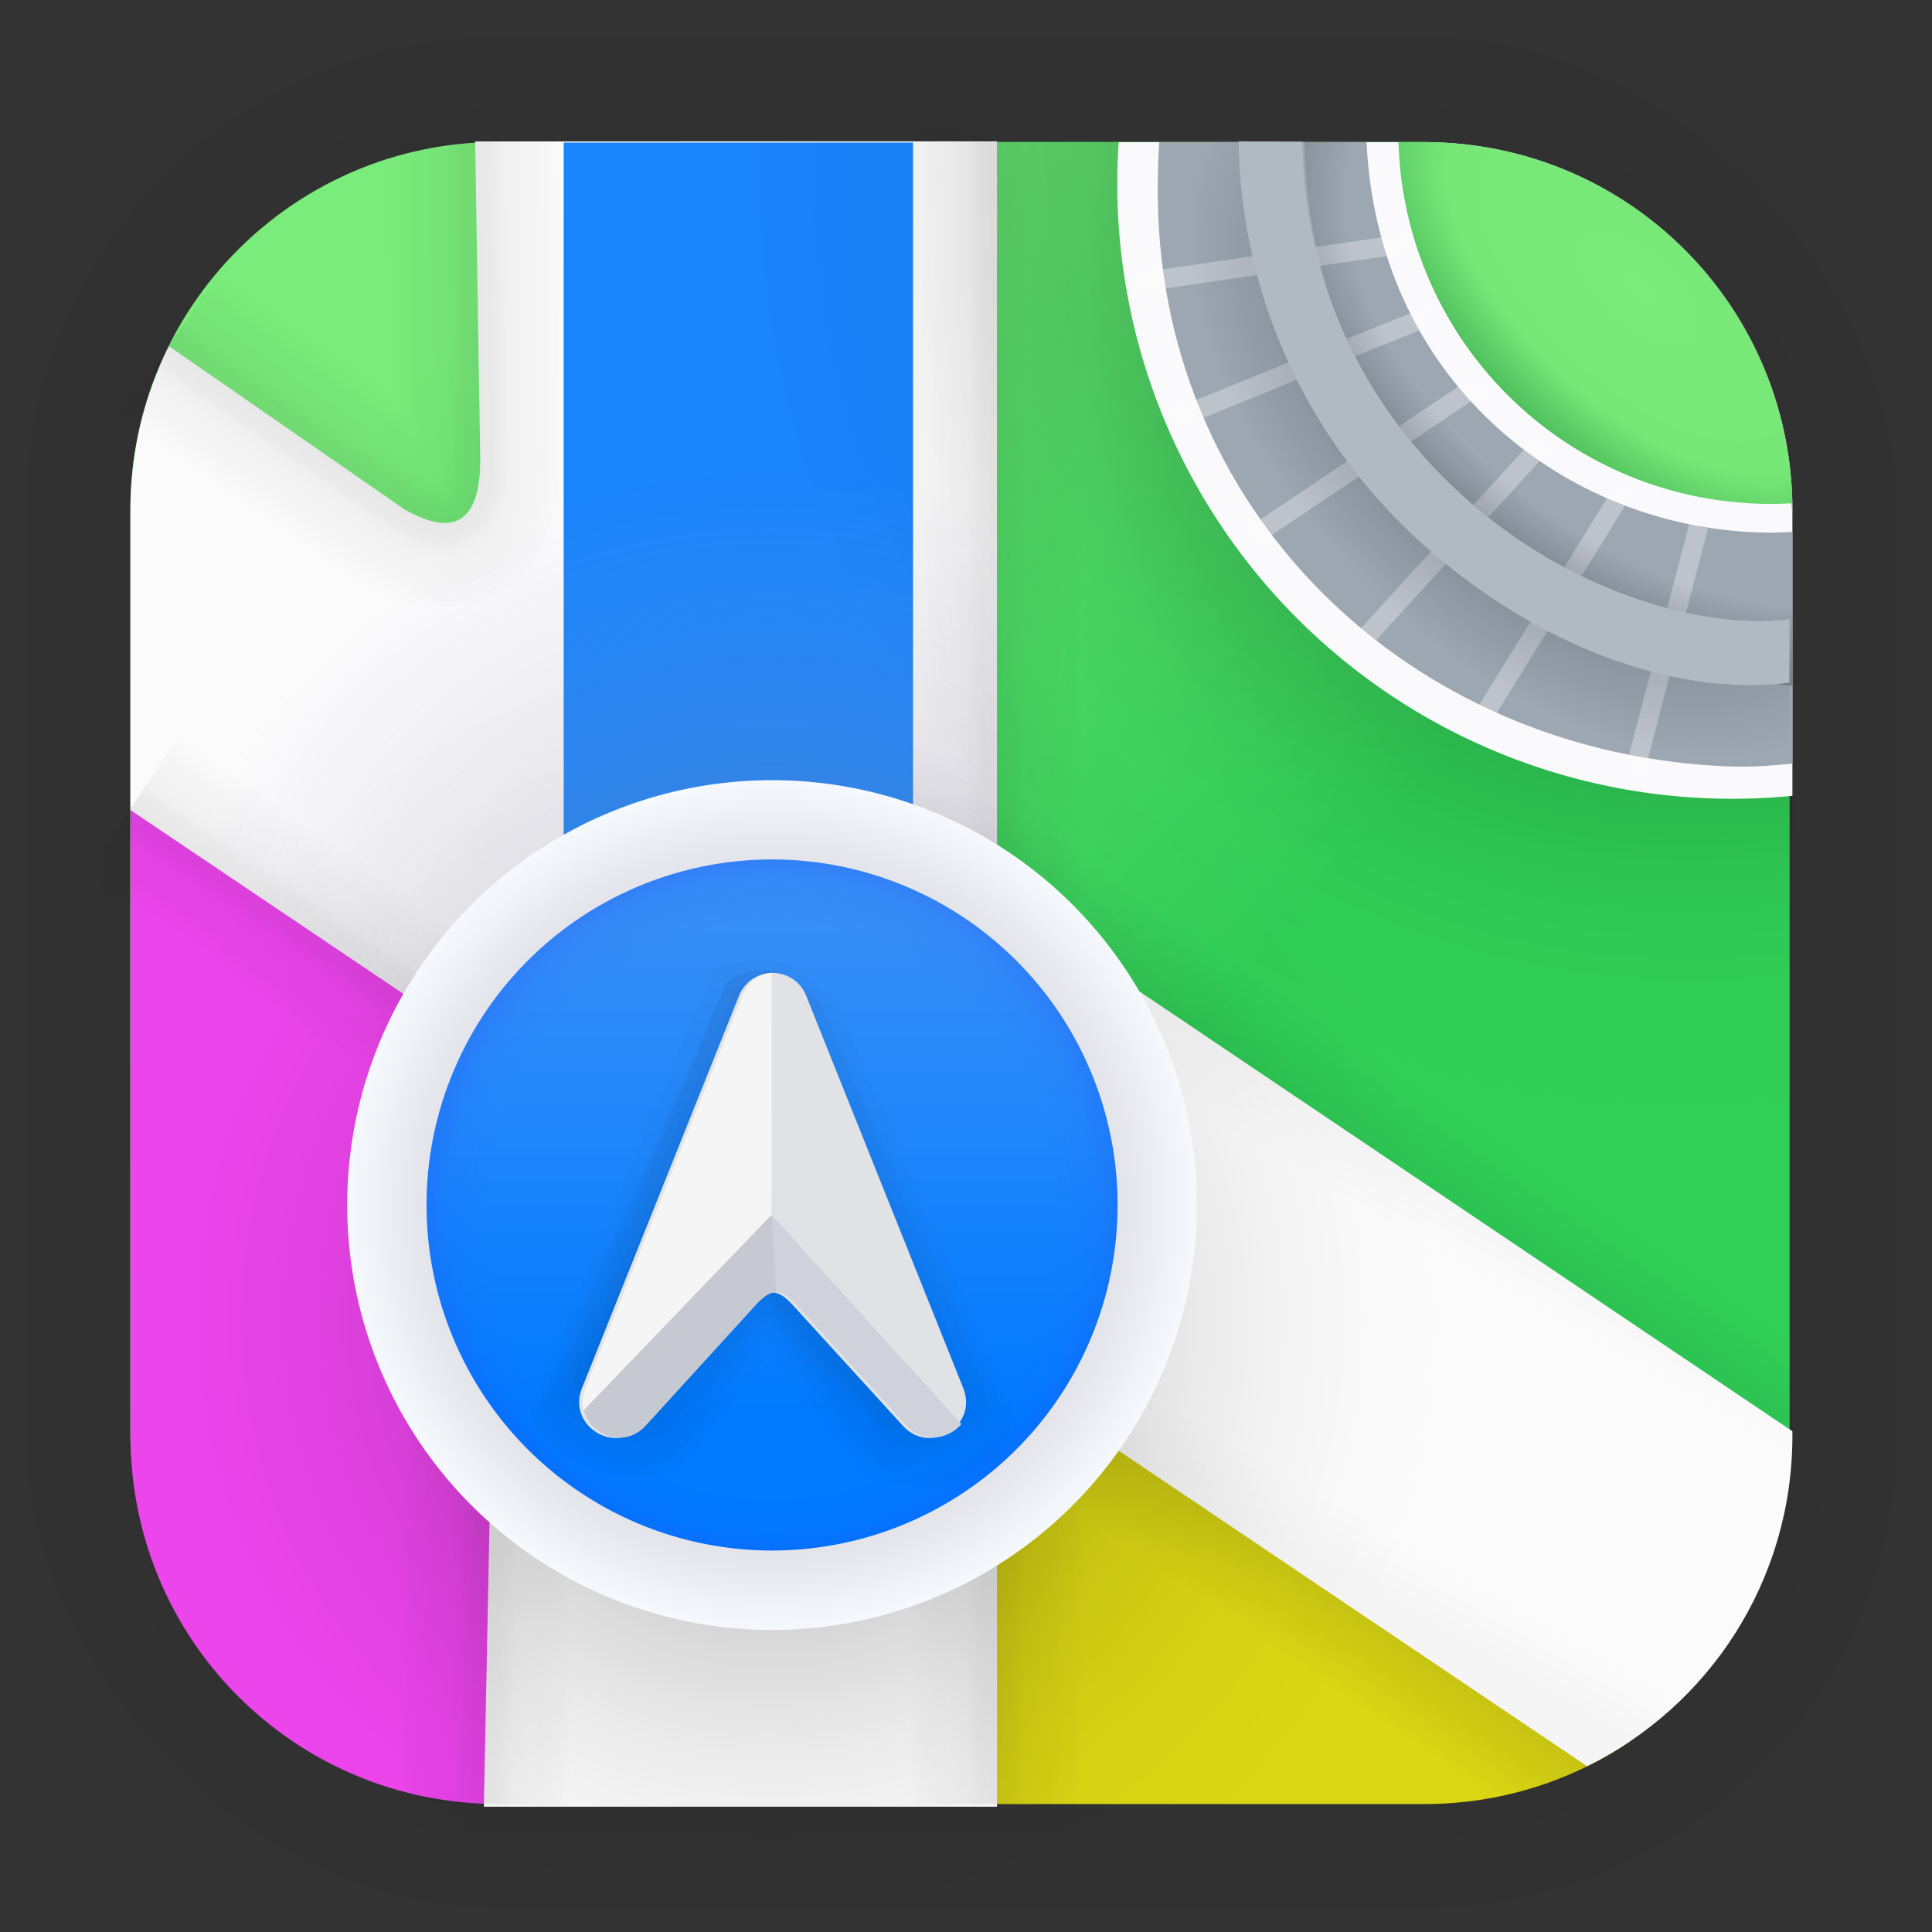 <?xml version="1.0" encoding="UTF-8" standalone="no"?>
<svg
   width="128"
   height="128"
   viewBox="0 0 33.867 33.867"
   version="1.1"
   id="svg2117"
   inkscape:version="1.1.2 (0a00cf5339, 2022-02-04)"
   sodipodi:docname="maps.svg"
   xmlns:inkscape="http://www.inkscape.org/namespaces/inkscape"
   xmlns:sodipodi="http://sodipodi.sourceforge.net/DTD/sodipodi-0.dtd"
   xmlns:xlink="http://www.w3.org/1999/xlink"
   xmlns="http://www.w3.org/2000/svg"
   xmlns:svg="http://www.w3.org/2000/svg"
   xmlns:rdf="http://www.w3.org/1999/02/22-rdf-syntax-ns#"
   xmlns:cc="http://creativecommons.org/ns#"
   xmlns:dc="http://purl.org/dc/elements/1.1/">
  <rect x="0" y="0" width="33.867" height="33.867" fill="#333333" stroke="none"/>
  <defs
     id="defs2111">
    <linearGradient
       inkscape:collect="always"
       id="linearGradient1642">
      <stop
         style="stop-color:#000000;stop-opacity:1;"
         offset="0"
         id="stop1638" />
      <stop
         style="stop-color:#000000;stop-opacity:1"
         offset="0.121"
         id="stop1654" />
      <stop
         style="stop-color:#000000;stop-opacity:0"
         offset="0.3"
         id="stop1648" />
      <stop
         style="stop-color:#000000;stop-opacity:0;"
         offset="1"
         id="stop1640" />
    </linearGradient>
    <linearGradient
       inkscape:collect="always"
       id="linearGradient1623">
      <stop
         style="stop-color:#000000;stop-opacity:0"
         offset="0"
         id="stop1619" />
      <stop
         style="stop-color:#000000;stop-opacity:0"
         offset="0.431"
         id="stop1629" />
      <stop
         style="stop-color:#000000;stop-opacity:1"
         offset="0.651"
         id="stop1631" />
      <stop
         style="stop-color:#000000;stop-opacity:1"
         offset="1"
         id="stop1621" />
    </linearGradient>
    <linearGradient
       inkscape:collect="always"
       id="linearGradient1572">
      <stop
         style="stop-color:#7aec7b;stop-opacity:1;"
         offset="0"
         id="stop1568" />
      <stop
         style="stop-color:#77e778;stop-opacity:1"
         offset="0.439"
         id="stop1578" />
      <stop
         style="stop-color:#32a449;stop-opacity:1;"
         offset="0.788"
         id="stop1580" />
      <stop
         style="stop-color:#22943f;stop-opacity:1"
         offset="1"
         id="stop1570" />
    </linearGradient>
    <linearGradient
       inkscape:collect="always"
       id="linearGradient1421">
      <stop
         style="stop-color:#9494af;stop-opacity:1;"
         offset="0"
         id="stop1417" />
      <stop
         style="stop-color:#9494af;stop-opacity:0;"
         offset="1"
         id="stop1419" />
    </linearGradient>
    <linearGradient
       inkscape:collect="always"
       id="linearGradient1401">
      <stop
         style="stop-color:#000000;stop-opacity:1;"
         offset="0"
         id="stop1397" />
      <stop
         style="stop-color:#000000;stop-opacity:0;"
         offset="1"
         id="stop1399" />
    </linearGradient>
    <linearGradient
       inkscape:collect="always"
       id="linearGradient1380">
      <stop
         style="stop-color:#f5f5f6;stop-opacity:1"
         offset="0"
         id="stop1376" />
      <stop
         style="stop-color:#fbfbfc;stop-opacity:1"
         offset="0.157"
         id="stop1390" />
      <stop
         style="stop-color:#fbfbfc;stop-opacity:1"
         offset="0.682"
         id="stop1386" />
      <stop
         style="stop-color:#fbfbfc;stop-opacity:1"
         offset="0.828"
         id="stop1388" />
      <stop
         style="stop-color:#f4f4f5;stop-opacity:1"
         offset="1"
         id="stop1378" />
    </linearGradient>
    <linearGradient
       id="linearGradient1630"
       inkscape:collect="always">
      <stop
         id="stop1626"
         offset="0"
         style="stop-color:#7aec7b;stop-opacity:1" />
      <stop
         id="stop1628"
         offset="1"
         style="stop-color:#30cf57;stop-opacity:1" />
    </linearGradient>
    <linearGradient
       id="linearGradient895">
      <stop
         id="stop3335"
         offset="0" />
      <stop
         id="stop3337"
         offset="1"
         stop-opacity="0" />
    </linearGradient>
    <linearGradient
       gradientUnits="userSpaceOnUse"
       gradientTransform="translate(78.576,24.134)"
       y2="7.805"
       y1="-2.414"
       x2="-69.273"
       x1="-81.044"
       id="linearGradient977">
      <stop
         id="stop860"
         offset="0"
         stop-color="#ffd250" />
      <stop
         id="stop862"
         offset="1"
         stop-color="#ffb42d" />
    </linearGradient>
    <linearGradient
       gradientUnits="userSpaceOnUse"
       gradientTransform="translate(78.576,24.134)"
       y2="-2.414"
       y1="12.888"
       x2="-81.044"
       x1="-84.008"
       id="linearGradient986">
      <stop
         id="stop865"
         offset="0"
         stop-color="#0faa96" />
      <stop
         id="stop867"
         offset="1"
         stop-color="#23b955" />
    </linearGradient>
    <linearGradient
       gradientUnits="userSpaceOnUse"
       gradientTransform="translate(78.576,24.134)"
       y2="7.805"
       y1="12.888"
       x2="-69.273"
       x1="-84.008"
       id="linearGradient994">
      <stop
         id="stop870"
         offset="0"
         stop-color="#3c82eb" />
      <stop
         id="stop872"
         offset="1"
         stop-color="#05aaff" />
    </linearGradient>
    <filter
       id="a"
       x="-0.061"
       y="-0.059"
       width="1.123"
       height="1.117"
       color-interpolation-filters="sRGB">
      <feGaussianBlur
         stdDeviation="1.026"
         id="feGaussianBlur12" />
    </filter>
    <linearGradient
       id="SVGID_1_"
       x1="24.838"
       x2="46.732"
       y1="33.654"
       y2="55.548"
       gradientUnits="userSpaceOnUse">
      <stop
         stop-color="#EF6B2E"
         offset=".357"
         id="stop2" />
      <stop
         stop-color="#F19F00"
         offset=".633"
         id="stop4" />
    </linearGradient>
    <linearGradient
       id="SVGID_2_"
       x1="24.859"
       x2="46.753"
       y1="30.388"
       y2="8.493"
       gradientUnits="userSpaceOnUse">
      <stop
         stop-color="#16B8C3"
         offset=".371"
         id="stop7" />
      <stop
         stop-color="#02AEF0"
         offset=".742"
         id="stop9" />
    </linearGradient>
    <linearGradient
       id="linearGradient946"
       x1="31.833"
       x2="32.167"
       y1="51.559"
       y2="11.098"
       gradientUnits="userSpaceOnUse"
       gradientTransform="matrix(0.538,0,0,0.538,-0.166,-0.501)">
      <stop
         stop-color="#f9f9f9"
         offset="0"
         id="stop5" />
      <stop
         stop-color="#f0fee6"
         offset="1"
         id="stop7-3" />
    </linearGradient>
    <linearGradient
       id="a-6"
       x1="62.644"
       x2="62.644"
       y1="-123.12"
       y2="132.88"
       gradientUnits="userSpaceOnUse"
       gradientTransform="matrix(0.058,0,0,0.058,15.198,14.297)">
      <stop
         stop-color="#fff"
         offset="0"
         id="stop7-7" />
      <stop
         stop-color="#e8e8e8"
         offset="1"
         id="stop9-5" />
    </linearGradient>
    <linearGradient
       id="c"
       x1="-1.356"
       x2="-1.356"
       y1="-59.119"
       y2="196.88"
       gradientUnits="userSpaceOnUse"
       gradientTransform="matrix(0.058,0,0,0.058,15.198,14.297)">
      <stop
         stop-color="#ffeb42"
         offset="0"
         id="stop2-3" />
      <stop
         stop-color="#ff9311"
         offset="1"
         id="stop4-5" />
    </linearGradient>
    <linearGradient
       id="linearGradient8451"
       x1="282.24"
       x2="261.03"
       y1="1013.7"
       y2="988.43"
       gradientTransform="matrix(0.1,0.084,-0.084,0.1,73.841,-103.352)"
       gradientUnits="userSpaceOnUse">
      <stop
         stop-color="#fff"
         offset="0"
         id="stop2-0" />
      <stop
         stop-color="#fff"
         stop-opacity="0"
         offset="1"
         id="stop4-9" />
    </linearGradient>
    <linearGradient
       gradientUnits="userSpaceOnUse"
       gradientTransform="matrix(1.403,0,0,1.403,-8.309,54.621)"
       y2="-22.754"
       y1="-30.691"
       x2="17.727"
       x1="9.789"
       id="linearGradient4645">
      <stop
         id="stop2099"
         offset="0"
         stop-color="#1e296b" />
      <stop
         id="stop2101"
         offset="1"
         stop-color="#3246b4" />
    </linearGradient>
    <linearGradient
       xlink:href="#linearGradient4647"
       gradientUnits="userSpaceOnUse"
       gradientTransform="matrix(1.403,0,0,1.403,-8.309,54.621)"
       y2="-30.691"
       y1="-22.754"
       x2="17.727"
       x1="9.79"
       id="linearGradient3680" />
    <linearGradient
       gradientUnits="userSpaceOnUse"
       gradientTransform="translate(-17.328,39.35)"
       y2="-30.691"
       y1="-22.754"
       x2="17.727"
       x1="9.789"
       id="linearGradient4647">
      <stop
         id="stop2104"
         offset="0"
         stop-color="#5054b1" />
      <stop
         id="stop2106"
         offset="1"
         stop-color="#697de5" />
    </linearGradient>
    <linearGradient
       gradientUnits="userSpaceOnUse"
       gradientTransform="matrix(1.404,0,0,1.404,23.483,57.231)"
       y2="-35.666"
       y1="-30.713"
       x2="-6.969"
       x1="-2.012"
       id="linearGradient3641">
      <stop
         id="stop2416"
         offset="0"
         stop-color="#8298ff" />
      <stop
         id="stop2418"
         offset="1"
         stop-color="#4453b1" />
    </linearGradient>
    <linearGradient
       gradientUnits="userSpaceOnUse"
       gradientTransform="matrix(1.404,0,0,1.404,23.483,57.231)"
       y2="-30.141"
       y1="-20.928"
       x2="-8.648"
       x1="-0.23"
       id="linearGradient3639">
      <stop
         id="stop2411"
         offset="0"
         stop-color="#8196ff" />
      <stop
         id="stop2413"
         offset="1"
         stop-color="#4556bd" />
    </linearGradient>
    <linearGradient
       gradientUnits="userSpaceOnUse"
       gradientTransform="matrix(1.053,0,0,1.053,28.448,46.647)"
       y2="-30.107"
       y1="-20.833"
       x2="-8.698"
       x1="-0.298"
       id="linearGradient3635">
      <stop
         id="stop2401"
         offset="0"
         stop-color="#6074f2" />
      <stop
         id="stop2403"
         offset="1"
         stop-color="#2d3b96" />
    </linearGradient>
    <linearGradient
       gradientUnits="userSpaceOnUse"
       gradientTransform="matrix(1.053,0,0,1.053,28.448,46.647)"
       y2="-35.649"
       y1="-30.851"
       x2="-6.908"
       x1="-2.019"
       id="linearGradient3637">
      <stop
         id="stop2406"
         offset="0"
         stop-color="#586be3" />
      <stop
         id="stop2408"
         offset="1"
         stop-color="#2c3b94" />
    </linearGradient>
    <linearGradient
       inkscape:collect="always"
       id="linearGradient1018">
      <stop
         style="stop-color:#000000;stop-opacity:1;"
         offset="0"
         id="stop1014" />
      <stop
         style="stop-color:#000000;stop-opacity:0.504"
         offset="0.459"
         id="stop1042" />
      <stop
         style="stop-color:#000000;stop-opacity:0.482;"
         offset="0.489"
         id="stop1044" />
      <stop
         style="stop-color:#000000;stop-opacity:0.467;"
         offset="0.528"
         id="stop1046" />
      <stop
         style="stop-color:#000000;stop-opacity:0.157;"
         offset="0.657"
         id="stop1064" />
      <stop
         style="stop-color:#000000;stop-opacity:0.102;"
         offset="0.697"
         id="stop1066" />
      <stop
         style="stop-color:#000000;stop-opacity:0.078;"
         offset="0.723"
         id="stop1068" />
      <stop
         style="stop-color:#000000;stop-opacity:0.059;"
         offset="0.736"
         id="stop1050" />
      <stop
         style="stop-color:#000000;stop-opacity:0.055;"
         offset="0.748"
         id="stop1038" />
      <stop
         style="stop-color:#000000;stop-opacity:0.047;"
         offset="0.759"
         id="stop1056" />
      <stop
         style="stop-color:#000000;stop-opacity:0.043;"
         offset="0.775"
         id="stop1054" />
      <stop
         style="stop-color:#000000;stop-opacity:0.043;"
         offset="0.788"
         id="stop1034" />
      <stop
         style="stop-color:#000000;stop-opacity:0.035;"
         offset="0.809"
         id="stop1058" />
      <stop
         style="stop-color:#000000;stop-opacity:0.02;"
         offset="0.835"
         id="stop1060" />
      <stop
         style="stop-color:#000000;stop-opacity:0.016;"
         offset="0.842"
         id="stop1030" />
      <stop
         style="stop-color:#000000;stop-opacity:0.01"
         offset="0.862"
         id="stop1026" />
      <stop
         style="stop-color:#000000;stop-opacity:0"
         offset="0.874"
         id="stop1022" />
      <stop
         style="stop-color:#000000;stop-opacity:0;"
         offset="1"
         id="stop1016" />
    </linearGradient>
    <linearGradient
       inkscape:collect="always"
       xlink:href="#linearGradient921"
       id="linearGradient923"
       x1="152.811"
       y1="100.372"
       x2="152.811"
       y2="140.894"
       gradientUnits="userSpaceOnUse"
       gradientTransform="matrix(0.211,0,0,0.211,-19.021,-4.943)" />
    <linearGradient
       inkscape:collect="always"
       id="linearGradient921">
      <stop
         style="stop-color:#368ef7;stop-opacity:1"
         offset="0"
         id="stop917" />
      <stop
         style="stop-color:#007aff;stop-opacity:1"
         offset="1"
         id="stop919" />
    </linearGradient>
    <radialGradient
       inkscape:collect="always"
       xlink:href="#linearGradient931"
       id="radialGradient935"
       gradientUnits="userSpaceOnUse"
       cx="177.106"
       cy="117.404"
       fx="177.106"
       fy="117.404"
       r="30.507"
       gradientTransform="matrix(0.211,0,0,0.211,-23.826,-3.642)" />
    <linearGradient
       inkscape:collect="always"
       id="linearGradient931">
      <stop
         style="stop-color:#2647f6;stop-opacity:0"
         offset="0"
         id="stop927" />
      <stop
         style="stop-color:#2647f6;stop-opacity:0"
         offset="0.777"
         id="stop939" />
      <stop
         style="stop-color:#2647f6;stop-opacity:0.031;"
         offset="0.81"
         id="stop941" />
      <stop
         style="stop-color:#2647f6;stop-opacity:0.067;"
         offset="0.847"
         id="stop943" />
      <stop
         style="stop-color:#2647f6;stop-opacity:0.118;"
         offset="0.885"
         id="stop945" />
      <stop
         style="stop-color:#2647f6;stop-opacity:0.41"
         offset="0.958"
         id="stop937" />
      <stop
         style="stop-color:#2647f6;stop-opacity:0;"
         offset="1"
         id="stop929" />
    </linearGradient>
    <radialGradient
       inkscape:collect="always"
       xlink:href="#linearGradient846"
       id="radialGradient848"
       cx="177.106"
       cy="117.404"
       fx="177.106"
       fy="117.404"
       r="35.307"
       gradientUnits="userSpaceOnUse"
       gradientTransform="matrix(0.211,0,0,0.211,-23.826,-3.642)" />
    <linearGradient
       inkscape:collect="always"
       id="linearGradient846">
      <stop
         style="stop-color:#000000;stop-opacity:0.009"
         offset="0"
         id="stop842" />
      <stop
         style="stop-color:#e3e3ea;stop-opacity:1"
         offset="0.809"
         id="stop850" />
      <stop
         style="stop-color:#f5f9fd;stop-opacity:1"
         offset="1"
         id="stop844" />
    </linearGradient>
    <linearGradient
       inkscape:collect="always"
       xlink:href="#linearGradient1630"
       id="linearGradient1220"
       x1="7.609"
       y1="6.054"
       x2="20.745"
       y2="18.317"
       gradientUnits="userSpaceOnUse" />
    <linearGradient
       inkscape:collect="always"
       xlink:href="#linearGradient1380"
       id="linearGradient1382"
       x1="22.153"
       y1="26.78"
       x2="25.598"
       y2="20.812"
       gradientUnits="userSpaceOnUse"
       gradientTransform="scale(3.78)" />
    <linearGradient
       inkscape:collect="always"
       xlink:href="#linearGradient1401"
       id="linearGradient1403"
       x1="24.181"
       y1="22.228"
       x2="25.882"
       y2="19.722"
       gradientUnits="userSpaceOnUse"
       gradientTransform="scale(3.78)" />
    <linearGradient
       inkscape:collect="always"
       xlink:href="#linearGradient1401"
       id="linearGradient1407"
       gradientUnits="userSpaceOnUse"
       x1="24.181"
       y1="22.228"
       x2="25.882"
       y2="19.722"
       gradientTransform="matrix(-3.78,-0.011,0.011,-3.78,173.013,177.756)" />
    <radialGradient
       inkscape:collect="always"
       xlink:href="#linearGradient1421"
       id="radialGradient1423"
       cx="50.971"
       cy="65.178"
       fx="50.971"
       fy="65.178"
       r="28.66"
       gradientTransform="matrix(1.39,0,0,1.208,-19.901,-12.849)"
       gradientUnits="userSpaceOnUse" />
    <radialGradient
       inkscape:collect="always"
       xlink:href="#linearGradient1018"
       id="radialGradient1488"
       gradientUnits="userSpaceOnUse"
       gradientTransform="matrix(1.217,0,0,1.217,-100.913,-132.304)"
       cx="174.798"
       cy="118.221"
       fx="174.798"
       fy="118.221"
       r="58.347" />
    <radialGradient
       inkscape:collect="always"
       xlink:href="#linearGradient1572"
       id="radialGradient1574"
       cx="106.396"
       cy="20.37"
       fx="106.396"
       fy="20.37"
       r="13.022"
       gradientTransform="matrix(0.904,-0.964,2.023,1.898,-29.019,82.991)"
       gradientUnits="userSpaceOnUse" />
    <radialGradient
       inkscape:collect="always"
       xlink:href="#linearGradient1623"
       id="radialGradient1627"
       gradientUnits="userSpaceOnUse"
       gradientTransform="matrix(4.324,-6.176,9.841,6.891,-76.268,137.328)"
       cx="26.916"
       cy="7.247"
       fx="26.916"
       fy="7.247"
       r="4.828" />
    <radialGradient
       inkscape:collect="always"
       xlink:href="#linearGradient1642"
       id="radialGradient1646"
       gradientUnits="userSpaceOnUse"
       gradientTransform="matrix(3.26,3.163,-1.853,1.91,-44.21,-88.734)"
       cx="25.951"
       cy="7.191"
       fx="25.951"
       fy="7.191"
       r="5.577" />
    <radialGradient
       inkscape:collect="always"
       xlink:href="#linearGradient929"
       id="radialGradient935-3"
       gradientUnits="userSpaceOnUse"
       gradientTransform="matrix(0.222,0,0,0.222,-28.854,-9.936)"
       cx="190.85"
       cy="148.928"
       fx="190.85"
       fy="148.928"
       r="53.835" />
    <linearGradient
       inkscape:collect="always"
       id="linearGradient929">
      <stop
         style="stop-color:#000000;stop-opacity:1;"
         offset="0"
         id="stop925" />
      <stop
         style="stop-color:#000000;stop-opacity:0.741;"
         offset="0.278"
         id="stop961" />
      <stop
         style="stop-color:#000000;stop-opacity:0.263;"
         offset="0.584"
         id="stop963" />
      <stop
         style="stop-color:#000000;stop-opacity:0.216;"
         offset="0.623"
         id="stop967" />
      <stop
         style="stop-color:#000000;stop-opacity:0.173;"
         offset="0.669"
         id="stop971" />
      <stop
         style="stop-color:#000000;stop-opacity:0.133;"
         offset="0.71"
         id="stop975" />
      <stop
         style="stop-color:#000000;stop-opacity:0.09;"
         offset="0.763"
         id="stop979" />
      <stop
         style="stop-color:#000000;stop-opacity:0.067;"
         offset="0.797"
         id="stop977" />
      <stop
         style="stop-color:#000000;stop-opacity:0.031;"
         offset="0.866"
         id="stop981" />
      <stop
         style="stop-color:#000000;stop-opacity:0.027;"
         offset="0.888"
         id="stop947" />
      <stop
         style="stop-color:#000000;stop-opacity:0.024;"
         offset="0.905"
         id="stop983" />
      <stop
         style="stop-color:#000000;stop-opacity:0.02;"
         offset="0.918"
         id="stop987" />
      <stop
         style="stop-color:#000000;stop-opacity:0.012;"
         offset="0.945"
         id="stop991" />
      <stop
         style="stop-color:#000000;stop-opacity:0;"
         offset="1"
         id="stop927-6" />
    </linearGradient>
  </defs>
  <sodipodi:namedview
     id="base"
     pagecolor="#ffffff"
     bordercolor="#666666"
     borderopacity="1.0"
     inkscape:pageopacity="0.0"
     inkscape:pageshadow="2"
     inkscape:zoom="2.8"
     inkscape:cx="-8.9285714"
     inkscape:cy="99.107143"
     inkscape:document-units="mm"
     inkscape:current-layer="layer1"
     inkscape:document-rotation="0"
     showgrid="false"
     units="px"
     inkscape:window-width="1920"
     inkscape:window-height="1028"
     inkscape:window-x="0"
     inkscape:window-y="26"
     inkscape:window-maximized="1"
     inkscape:pagecheckerboard="0" />
  <g
     inkscape:label="Capa 1"
     inkscape:groupmode="layer"
     id="layer1">
    <g
       style="opacity:0.14"
       transform="matrix(0.976,0,0,0.976,-65.861,-37.234)"
       id="g1702">
      <rect
         ry="6.61"
         rx="6.61"
         y="40.71"
         x="69.84"
         height="29.811"
         width="29.811"
         id="rect1634"
         style="fill:none;fill-opacity:1;stroke:#000000;stroke-width:0.1;stroke-linecap:round;stroke-linejoin:round;stroke-miterlimit:4;stroke-dasharray:none;stroke-opacity:0.02" />
      <rect
         style="fill:none;fill-opacity:1;stroke:#000000;stroke-width:0.2;stroke-linecap:round;stroke-linejoin:round;stroke-miterlimit:4;stroke-dasharray:none;stroke-opacity:0.02"
         id="rect1638"
         width="29.811"
         height="29.811"
         x="69.84"
         y="40.71"
         rx="6.61"
         ry="6.61" />
      <rect
         ry="6.61"
         rx="6.61"
         y="40.71"
         x="69.84"
         height="29.811"
         width="29.811"
         id="rect1640"
         style="fill:none;fill-opacity:1;stroke:#000000;stroke-width:0.3;stroke-linecap:round;stroke-linejoin:round;stroke-miterlimit:4;stroke-dasharray:none;stroke-opacity:0.02" />
      <rect
         style="fill:none;fill-opacity:1;stroke:#000000;stroke-width:0.4;stroke-linecap:round;stroke-linejoin:round;stroke-miterlimit:4;stroke-dasharray:none;stroke-opacity:0.02"
         id="rect1642"
         width="29.811"
         height="29.811"
         x="69.84"
         y="40.71"
         rx="6.61"
         ry="6.61" />
      <rect
         ry="6.61"
         rx="6.61"
         y="40.71"
         x="69.84"
         height="29.811"
         width="29.811"
         id="rect1644"
         style="fill:none;fill-opacity:1;stroke:#000000;stroke-width:0.5;stroke-linecap:round;stroke-linejoin:round;stroke-miterlimit:4;stroke-dasharray:none;stroke-opacity:0.02" />
      <rect
         style="fill:none;fill-opacity:1;stroke:#000000;stroke-width:0.6;stroke-linecap:round;stroke-linejoin:round;stroke-miterlimit:4;stroke-dasharray:none;stroke-opacity:0.02"
         id="rect1646"
         width="29.811"
         height="29.811"
         x="69.84"
         y="40.71"
         rx="6.61"
         ry="6.61" />
      <rect
         ry="6.61"
         rx="6.61"
         y="40.71"
         x="69.84"
         height="29.811"
         width="29.811"
         id="rect1648"
         style="fill:none;fill-opacity:1;stroke:#000000;stroke-width:0.7;stroke-linecap:round;stroke-linejoin:round;stroke-miterlimit:4;stroke-dasharray:none;stroke-opacity:0.02" />
      <rect
         style="fill:none;fill-opacity:1;stroke:#000000;stroke-width:0.8;stroke-linecap:round;stroke-linejoin:round;stroke-miterlimit:4;stroke-dasharray:none;stroke-opacity:0.02"
         id="rect1650"
         width="29.811"
         height="29.811"
         x="69.84"
         y="40.71"
         rx="6.61"
         ry="6.61" />
      <rect
         ry="6.61"
         rx="6.61"
         y="40.71"
         x="69.84"
         height="29.811"
         width="29.811"
         id="rect1652"
         style="fill:none;fill-opacity:1;stroke:#000000;stroke-width:1;stroke-linecap:round;stroke-linejoin:round;stroke-miterlimit:4;stroke-dasharray:none;stroke-opacity:0.02" />
      <rect
         style="fill:none;fill-opacity:1;stroke:#000000;stroke-width:1.2;stroke-linecap:round;stroke-linejoin:round;stroke-miterlimit:4;stroke-dasharray:none;stroke-opacity:0.02"
         id="rect1654"
         width="29.811"
         height="29.811"
         x="69.84"
         y="40.71"
         rx="6.61"
         ry="6.61" />
      <rect
         ry="6.61"
         rx="6.61"
         y="40.71"
         x="69.84"
         height="29.811"
         width="29.811"
         id="rect1656"
         style="fill:none;fill-opacity:1;stroke:#000000;stroke-width:1.4;stroke-linecap:round;stroke-linejoin:round;stroke-miterlimit:4;stroke-dasharray:none;stroke-opacity:0.02" />
      <rect
         style="fill:none;fill-opacity:1;stroke:#000000;stroke-width:1.6;stroke-linecap:round;stroke-linejoin:round;stroke-miterlimit:4;stroke-dasharray:none;stroke-opacity:0.02"
         id="rect1658"
         width="29.811"
         height="29.811"
         x="69.84"
         y="40.71"
         rx="6.61"
         ry="6.61" />
      <rect
         ry="6.61"
         rx="6.61"
         y="40.71"
         x="69.84"
         height="29.811"
         width="29.811"
         id="rect1660"
         style="fill:none;fill-opacity:1;stroke:#000000;stroke-width:1.8;stroke-linecap:round;stroke-linejoin:round;stroke-miterlimit:4;stroke-dasharray:none;stroke-opacity:0.02" />
      <rect
         style="fill:none;fill-opacity:1;stroke:#000000;stroke-width:2;stroke-linecap:round;stroke-linejoin:round;stroke-miterlimit:4;stroke-dasharray:none;stroke-opacity:0.02"
         id="rect1662"
         width="29.811"
         height="29.811"
         x="69.84"
         y="40.71"
         rx="6.61"
         ry="6.61" />
      <rect
         ry="6.61"
         rx="6.61"
         y="40.71"
         x="69.84"
         height="29.811"
         width="29.811"
         id="rect1664"
         style="fill:none;fill-opacity:1;stroke:#000000;stroke-width:2.2;stroke-linecap:round;stroke-linejoin:round;stroke-miterlimit:4;stroke-dasharray:none;stroke-opacity:0.02" />
      <rect
         style="fill:none;fill-opacity:1;stroke:#000000;stroke-width:2.6;stroke-linecap:round;stroke-linejoin:round;stroke-miterlimit:4;stroke-dasharray:none;stroke-opacity:0.02"
         id="rect1666"
         width="29.811"
         height="29.811"
         x="69.84"
         y="40.71"
         rx="6.61"
         ry="6.61" />
      <rect
         ry="6.61"
         rx="6.61"
         y="40.71"
         x="69.84"
         height="29.811"
         width="29.811"
         id="rect1668"
         style="fill:none;fill-opacity:1;stroke:#000000;stroke-width:3;stroke-linecap:round;stroke-linejoin:round;stroke-miterlimit:4;stroke-dasharray:none;stroke-opacity:0.02" />
      <rect
         style="fill:none;fill-opacity:1;stroke:#000000;stroke-width:3.4;stroke-linecap:round;stroke-linejoin:round;stroke-miterlimit:4;stroke-dasharray:none;stroke-opacity:0.02"
         id="rect1670"
         width="29.811"
         height="29.811"
         x="69.84"
         y="40.71"
         rx="6.61"
         ry="6.61" />
      <rect
         ry="6.61"
         rx="6.61"
         y="40.71"
         x="69.84"
         height="29.811"
         width="29.811"
         id="rect1672"
         style="fill:none;fill-opacity:1;stroke:#000000;stroke-width:3.8;stroke-linecap:round;stroke-linejoin:round;stroke-miterlimit:4;stroke-dasharray:none;stroke-opacity:0.02" />
      <rect
         style="fill:none;fill-opacity:1;stroke:#000000;stroke-width:4.2;stroke-linecap:round;stroke-linejoin:round;stroke-miterlimit:4;stroke-dasharray:none;stroke-opacity:0.02"
         id="rect1674"
         width="29.811"
         height="29.811"
         x="69.84"
         y="40.71"
         rx="6.61"
         ry="6.61" />
      <rect
         ry="6.61"
         rx="6.61"
         y="40.71"
         x="69.84"
         height="29.811"
         width="29.811"
         id="rect1676"
         style="fill:none;fill-opacity:1;stroke:#000000;stroke-width:4.6;stroke-linecap:round;stroke-linejoin:round;stroke-miterlimit:4;stroke-dasharray:none;stroke-opacity:0.02" />
      <rect
         style="fill:none;fill-opacity:1;stroke:#000000;stroke-width:5;stroke-linecap:round;stroke-linejoin:round;stroke-miterlimit:4;stroke-dasharray:none;stroke-opacity:0.02"
         id="rect1678"
         width="29.811"
         height="29.811"
         x="69.84"
         y="40.71"
         rx="6.61"
         ry="6.61" />
    </g>
    <rect
       style="fill:url(#linearGradient1220);fill-opacity:1;stroke-width:2.688;stroke-linecap:round;stroke-linejoin:round"
       id="rect910"
       width="29.087"
       height="29.087"
       x="2.284"
       y="2.488"
       rx="6.449"
       ry="6.449" />
    <path
       id="rect1245"
       style="opacity:1;fill:#dad614;fill-opacity:1;stroke:none;stroke-width:15.118;stroke-linecap:round;stroke-linejoin:round"
       d="M 59.318 87.422 L 59.318 119.338 L 94.191 119.338 C 99.248 119.338 103.935 117.815 107.82 115.199 L 104.994 96.096 L 59.318 87.422 z "
       transform="scale(0.265)" />
    <path
       id="rect1240"
       style="opacity:1;fill:#ed45ed;fill-opacity:1;stroke-width:15.118;stroke-linecap:round;stroke-linejoin:round"
       d="M 8.631 45.154 L 8.631 94.963 C 8.631 108.467 19.502 119.338 33.006 119.338 L 56.164 119.338 L 56.164 45.154 L 8.631 45.154 z "
       transform="scale(0.265)" />
    <path
       id="path1135"
       style="fill:#fbfbfc;fill-opacity:1;stroke:none;stroke-width:0.797px;stroke-linecap:butt;stroke-linejoin:miter;stroke-opacity:1"
       d="m 31.432,9.354 0.002,0.104 0.328,20.502 c 0.015,0.523 0.004,1.006 -0.033,1.447 -5e-5,5.95e-4 4.9e-5,0.001 0,0.002 -0.056,0.661 -0.17,1.228 -0.348,1.691 -2.1e-4,5.51e-4 2.11e-4,0.001 0,0.002 -0.059,0.154 -0.124,0.297 -0.197,0.428 -2.75e-4,4.94e-4 2.75e-4,0.002 0,0.002 -0.073,0.131 -0.155,0.25 -0.242,0.357 -3.27e-4,4.03e-4 3.28e-4,0.002 0,0.002 -0.087,0.107 -0.183,0.202 -0.285,0.285 -0.102,0.084 -0.211,0.156 -0.328,0.215 -0.351,0.176 -0.77,0.238 -1.26,0.18 -0.653,-0.078 -1.432,-0.371 -2.346,-0.898 L 11.176,22.9 C 9.549,26.172 8.631,29.862 8.631,33.777 v 19.807 l 24.361,16.402 -0.98,49.326 -0.004,0.201 h 33.943 v -0.176 l -0.002,-109.936 0.002,-0.049 z"
       transform="scale(0.265)"
       sodipodi:nodetypes="cccscscscscsssccsccccccccc" />
    <path
       id="path1395"
       style="opacity:0.139;fill:url(#linearGradient1403);fill-opacity:1;stroke:none;stroke-width:1px;stroke-linecap:butt;stroke-linejoin:miter;stroke-opacity:1"
       d="M 56.164 45.154 L 54.619 58.256 C 59.799 62.658 106.329 93.688 117.74 101.285 C 118.277 99.269 118.566 97.152 118.566 94.963 L 118.566 75.123 L 56.164 45.154 z "
       transform="scale(0.265)" />
    <path
       id="path1405"
       style="opacity:0.198;fill:url(#linearGradient1407);fill-opacity:1;stroke:none;stroke-width:1px;stroke-linecap:butt;stroke-linejoin:miter;stroke-opacity:1"
       d="M 50.988 73.045 L 49.166 99.617 L 89.918 119.338 L 94.191 119.338 C 100.363 119.338 105.982 117.064 110.268 113.309 C 92.098 100.555 50.988 73.045 50.988 73.045 z "
       transform="scale(0.265)" />
    <path
       id="path1139"
       style="fill:url(#linearGradient1382);fill-opacity:1;stroke:none;stroke-width:0.797px;stroke-linecap:butt;stroke-linejoin:miter;stroke-opacity:1"
       d="M 46.607 46.207 L 35.275 69.877 L 104.988 116.834 C 113.046 112.865 118.566 104.584 118.566 94.963 L 118.566 94.676 L 46.607 46.207 z "
       transform="scale(0.265)" />
    <rect
       style="fill:#1a84fb;fill-opacity:1;stroke:none;stroke-width:1.273;stroke-linecap:round;stroke-linejoin:round;stroke-miterlimit:4;stroke-dasharray:none;stroke-opacity:1"
       id="rect1141"
       width="6.124"
       height="14.234"
       x="9.881"
       y="2.499"
       rx="0"
       ry="0" />
    <path
       id="circle1486"
       style="opacity:0.326;fill:url(#radialGradient1488);fill-opacity:1;stroke:none;stroke-width:7.302;stroke-linecap:round;stroke-linejoin:round;stroke-miterlimit:4;stroke-dasharray:none;stroke-opacity:1"
       d="M 40.836 9.402 A 71.006 71.006 0 0 0 40.803 11.566 A 71.006 71.006 0 0 0 111.809 82.572 A 71.006 71.006 0 0 0 118.566 82.248 L 118.566 33.777 C 118.566 20.273 107.696 9.402 94.191 9.402 L 40.836 9.402 z "
       transform="scale(0.265)" />
    <path
       id="path1145"
       style="fill:#fafafc;fill-opacity:1;stroke:none;stroke-width:6.134;stroke-linecap:round;stroke-linejoin:round;stroke-miterlimit:4;stroke-dasharray:none;stroke-opacity:1"
       d="M 74.002 9.402 A 40.677 40.677 0 0 0 73.908 12.162 A 40.677 40.677 0 0 0 114.586 52.838 A 40.677 40.677 0 0 0 118.566 52.643 L 118.566 33.777 C 118.566 20.273 107.696 9.402 94.191 9.402 L 74.002 9.402 z "
       transform="scale(0.265)" />
    <g
       id="g1374"
       style="opacity:0.128"
       transform="translate(25.764,24.908)">
      <path
         id="path1135-6"
         style="fill:none;fill-opacity:1;stroke:#000000;stroke-width:0.05;stroke-linecap:butt;stroke-linejoin:miter;stroke-miterlimit:4;stroke-dasharray:none;stroke-opacity:0.01"
         d="m -23.48,-10.73 6.446,4.34 -0.259,13.051 -10e-4,0.053 m 8.981,0 v -0.047 l -5.09e-4,-29.087 c 2.585e-4,-9.63e-4 2.559e-4,-0.012 5.292e-4,-0.013 m -9.133,-1e-6 5.29e-4,0.027 0.087,5.424 c 0.004,0.138 0.001,0.266 -0.009,0.383 -1.3e-5,1.58e-4 1.3e-5,3.71e-4 0,5.29e-4 -0.015,0.175 -0.045,0.325 -0.092,0.448 -5.6e-5,1.46e-4 5.6e-5,3.71e-4 0,5.29e-4 -0.016,0.041 -0.033,0.078 -0.052,0.113 -7.3e-5,1.31e-4 7.2e-5,3.97e-4 0,5.29e-4 -0.019,0.035 -0.041,0.066 -0.064,0.095 -8.7e-5,1.07e-4 8.6e-5,4.23e-4 0,5.29e-4 -0.023,0.028 -0.049,0.053 -0.075,0.075 -0.027,0.022 -0.056,0.041 -0.087,0.057 -0.093,0.047 -0.204,0.063 -0.333,0.048 -0.173,-0.021 -0.379,-0.098 -0.621,-0.238 l -4.113,-2.85"
         sodipodi:nodetypes="cccccccccccscscscscccccc" />
      <path
         id="path1298"
         style="fill:none;fill-opacity:1;stroke:#000000;stroke-width:0.1;stroke-linecap:butt;stroke-linejoin:miter;stroke-miterlimit:4;stroke-dasharray:none;stroke-opacity:0.01"
         d="m -23.48,-10.73 6.446,4.34 -0.259,13.051 -10e-4,0.053 m 8.981,0 v -0.047 l -5.09e-4,-29.087 c 2.585e-4,-9.63e-4 2.559e-4,-0.012 5.292e-4,-0.013 m -9.133,-1e-6 5.29e-4,0.027 0.087,5.424 c 0.004,0.138 0.001,0.266 -0.009,0.383 -1.3e-5,1.58e-4 1.3e-5,3.71e-4 0,5.29e-4 -0.015,0.175 -0.045,0.325 -0.092,0.448 -5.6e-5,1.46e-4 5.6e-5,3.71e-4 0,5.29e-4 -0.016,0.041 -0.033,0.078 -0.052,0.113 -7.3e-5,1.31e-4 7.2e-5,3.97e-4 0,5.29e-4 -0.019,0.035 -0.041,0.066 -0.064,0.095 -8.7e-5,1.07e-4 8.6e-5,4.23e-4 0,5.29e-4 -0.023,0.028 -0.049,0.053 -0.075,0.075 -0.027,0.022 -0.056,0.041 -0.087,0.057 -0.093,0.047 -0.204,0.063 -0.333,0.048 -0.173,-0.021 -0.379,-0.098 -0.621,-0.238 l -4.113,-2.85"
         sodipodi:nodetypes="cccccccccccscscscscccccc" />
      <path
         id="path1300"
         style="fill:none;fill-opacity:1;stroke:#000000;stroke-width:0.15;stroke-linecap:butt;stroke-linejoin:miter;stroke-miterlimit:4;stroke-dasharray:none;stroke-opacity:0.01"
         d="m -23.48,-10.73 6.446,4.34 -0.259,13.051 -10e-4,0.053 m 8.981,0 v -0.047 l -5.09e-4,-29.087 c 2.585e-4,-9.63e-4 2.559e-4,-0.012 5.292e-4,-0.013 m -9.133,-1e-6 5.29e-4,0.027 0.087,5.424 c 0.004,0.138 0.001,0.266 -0.009,0.383 -1.3e-5,1.58e-4 1.3e-5,3.71e-4 0,5.29e-4 -0.015,0.175 -0.045,0.325 -0.092,0.448 -5.6e-5,1.46e-4 5.6e-5,3.71e-4 0,5.29e-4 -0.016,0.041 -0.033,0.078 -0.052,0.113 -7.3e-5,1.31e-4 7.2e-5,3.97e-4 0,5.29e-4 -0.019,0.035 -0.041,0.066 -0.064,0.095 -8.7e-5,1.07e-4 8.6e-5,4.23e-4 0,5.29e-4 -0.023,0.028 -0.049,0.053 -0.075,0.075 -0.027,0.022 -0.056,0.041 -0.087,0.057 -0.093,0.047 -0.204,0.063 -0.333,0.048 -0.173,-0.021 -0.379,-0.098 -0.621,-0.238 l -4.113,-2.85"
         sodipodi:nodetypes="cccccccccccscscscscccccc" />
      <path
         id="path1302"
         style="fill:none;fill-opacity:1;stroke:#000000;stroke-width:0.2;stroke-linecap:butt;stroke-linejoin:miter;stroke-miterlimit:4;stroke-dasharray:none;stroke-opacity:0.02"
         d="m -23.48,-10.73 6.446,4.34 -0.259,13.051 -10e-4,0.053 m 8.981,0 v -0.047 l -5.09e-4,-29.087 c 2.585e-4,-9.63e-4 2.559e-4,-0.012 5.292e-4,-0.013 m -9.133,-1e-6 5.29e-4,0.027 0.087,5.424 c 0.004,0.138 0.001,0.266 -0.009,0.383 -1.3e-5,1.58e-4 1.3e-5,3.71e-4 0,5.29e-4 -0.015,0.175 -0.045,0.325 -0.092,0.448 -5.6e-5,1.46e-4 5.6e-5,3.71e-4 0,5.29e-4 -0.016,0.041 -0.033,0.078 -0.052,0.113 -7.3e-5,1.31e-4 7.2e-5,3.97e-4 0,5.29e-4 -0.019,0.035 -0.041,0.066 -0.064,0.095 -8.7e-5,1.07e-4 8.6e-5,4.23e-4 0,5.29e-4 -0.023,0.028 -0.049,0.053 -0.075,0.075 -0.027,0.022 -0.056,0.041 -0.087,0.057 -0.093,0.047 -0.204,0.063 -0.333,0.048 -0.173,-0.021 -0.379,-0.098 -0.621,-0.238 l -4.113,-2.85"
         sodipodi:nodetypes="cccccccccccscscscscccccc" />
      <path
         id="path1304"
         style="fill:none;fill-opacity:1;stroke:#000000;stroke-width:0.25;stroke-linecap:butt;stroke-linejoin:miter;stroke-miterlimit:4;stroke-dasharray:none;stroke-opacity:0.03"
         d="m -23.48,-10.73 6.446,4.34 -0.259,13.051 -10e-4,0.053 m 8.981,0 v -0.047 l -5.09e-4,-29.087 c 2.585e-4,-9.63e-4 2.559e-4,-0.012 5.292e-4,-0.013 m -9.133,-1e-6 5.29e-4,0.027 0.087,5.424 c 0.004,0.138 0.001,0.266 -0.009,0.383 -1.3e-5,1.58e-4 1.3e-5,3.71e-4 0,5.29e-4 -0.015,0.175 -0.045,0.325 -0.092,0.448 -5.6e-5,1.46e-4 5.6e-5,3.71e-4 0,5.29e-4 -0.016,0.041 -0.033,0.078 -0.052,0.113 -7.3e-5,1.31e-4 7.2e-5,3.97e-4 0,5.29e-4 -0.019,0.035 -0.041,0.066 -0.064,0.095 -8.7e-5,1.07e-4 8.6e-5,4.23e-4 0,5.29e-4 -0.023,0.028 -0.049,0.053 -0.075,0.075 -0.027,0.022 -0.056,0.041 -0.087,0.057 -0.093,0.047 -0.204,0.063 -0.333,0.048 -0.173,-0.021 -0.379,-0.098 -0.621,-0.238 l -4.113,-2.85"
         sodipodi:nodetypes="cccccccccccscscscscccccc" />
      <path
         id="path1306"
         style="fill:none;fill-opacity:1;stroke:#000000;stroke-width:0.3;stroke-linecap:butt;stroke-linejoin:miter;stroke-miterlimit:4;stroke-dasharray:none;stroke-opacity:0.03"
         d="m -23.48,-10.73 6.446,4.34 -0.259,13.051 -10e-4,0.053 m 8.981,0 v -0.047 l -5.09e-4,-29.087 c 2.585e-4,-9.63e-4 2.559e-4,-0.012 5.292e-4,-0.013 m -9.133,-1e-6 5.29e-4,0.027 0.087,5.424 c 0.004,0.138 0.001,0.266 -0.009,0.383 -1.3e-5,1.58e-4 1.3e-5,3.71e-4 0,5.29e-4 -0.015,0.175 -0.045,0.325 -0.092,0.448 -5.6e-5,1.46e-4 5.6e-5,3.71e-4 0,5.29e-4 -0.016,0.041 -0.033,0.078 -0.052,0.113 -7.3e-5,1.31e-4 7.2e-5,3.97e-4 0,5.29e-4 -0.019,0.035 -0.041,0.066 -0.064,0.095 -8.7e-5,1.07e-4 8.6e-5,4.23e-4 0,5.29e-4 -0.023,0.028 -0.049,0.053 -0.075,0.075 -0.027,0.022 -0.056,0.041 -0.087,0.057 -0.093,0.047 -0.204,0.063 -0.333,0.048 -0.173,-0.021 -0.379,-0.098 -0.621,-0.238 l -4.113,-2.85"
         sodipodi:nodetypes="cccccccccccscscscscccccc" />
      <path
         id="path1308"
         style="fill:none;fill-opacity:1;stroke:#000000;stroke-width:0.5;stroke-linecap:butt;stroke-linejoin:miter;stroke-miterlimit:4;stroke-dasharray:none;stroke-opacity:0.04"
         d="m -23.48,-10.73 6.446,4.34 -0.259,13.051 -10e-4,0.053 m 8.981,0 v -0.047 l -5.09e-4,-29.087 c 2.585e-4,-9.63e-4 2.559e-4,-0.012 5.292e-4,-0.013 m -9.133,-1e-6 5.29e-4,0.027 0.087,5.424 c 0.004,0.138 0.001,0.266 -0.009,0.383 -1.3e-5,1.58e-4 1.3e-5,3.71e-4 0,5.29e-4 -0.015,0.175 -0.045,0.325 -0.092,0.448 -5.6e-5,1.46e-4 5.6e-5,3.71e-4 0,5.29e-4 -0.016,0.041 -0.033,0.078 -0.052,0.113 -7.3e-5,1.31e-4 7.2e-5,3.97e-4 0,5.29e-4 -0.019,0.035 -0.041,0.066 -0.064,0.095 -8.7e-5,1.07e-4 8.6e-5,4.23e-4 0,5.29e-4 -0.023,0.028 -0.049,0.053 -0.075,0.075 -0.027,0.022 -0.056,0.041 -0.087,0.057 -0.093,0.047 -0.204,0.063 -0.333,0.048 -0.173,-0.021 -0.379,-0.098 -0.621,-0.238 l -4.113,-2.85"
         sodipodi:nodetypes="cccccccccccscscscscccccc" />
      <path
         id="path1310"
         style="fill:none;fill-opacity:1;stroke:#000000;stroke-width:0.55;stroke-linecap:butt;stroke-linejoin:miter;stroke-miterlimit:4;stroke-dasharray:none;stroke-opacity:0.04"
         d="m -23.48,-10.73 6.446,4.34 -0.259,13.051 -10e-4,0.053 m 8.981,0 v -0.047 l -5.09e-4,-29.087 c 2.585e-4,-9.63e-4 2.559e-4,-0.012 5.292e-4,-0.013 m -9.133,-1e-6 5.29e-4,0.027 0.087,5.424 c 0.004,0.138 0.001,0.266 -0.009,0.383 -1.3e-5,1.58e-4 1.3e-5,3.71e-4 0,5.29e-4 -0.015,0.175 -0.045,0.325 -0.092,0.448 -5.6e-5,1.46e-4 5.6e-5,3.71e-4 0,5.29e-4 -0.016,0.041 -0.033,0.078 -0.052,0.113 -7.3e-5,1.31e-4 7.2e-5,3.97e-4 0,5.29e-4 -0.019,0.035 -0.041,0.066 -0.064,0.095 -8.7e-5,1.07e-4 8.6e-5,4.23e-4 0,5.29e-4 -0.023,0.028 -0.049,0.053 -0.075,0.075 -0.027,0.022 -0.056,0.041 -0.087,0.057 -0.093,0.047 -0.204,0.063 -0.333,0.048 -0.173,-0.021 -0.379,-0.098 -0.621,-0.238 l -4.113,-2.85"
         sodipodi:nodetypes="cccccccccccscscscscccccc" />
      <path
         id="path1312"
         style="fill:none;fill-opacity:1;stroke:#000000;stroke-width:0.6;stroke-linecap:butt;stroke-linejoin:miter;stroke-miterlimit:4;stroke-dasharray:none;stroke-opacity:0.04"
         d="m -23.48,-10.73 6.446,4.34 -0.259,13.051 -10e-4,0.053 m 8.981,0 v -0.047 l -5.09e-4,-29.087 c 2.585e-4,-9.63e-4 2.559e-4,-0.012 5.292e-4,-0.013 m -9.133,-1e-6 5.29e-4,0.027 0.087,5.424 c 0.004,0.138 0.001,0.266 -0.009,0.383 -1.3e-5,1.58e-4 1.3e-5,3.71e-4 0,5.29e-4 -0.015,0.175 -0.045,0.325 -0.092,0.448 -5.6e-5,1.46e-4 5.6e-5,3.71e-4 0,5.29e-4 -0.016,0.041 -0.033,0.078 -0.052,0.113 -7.3e-5,1.31e-4 7.2e-5,3.97e-4 0,5.29e-4 -0.019,0.035 -0.041,0.066 -0.064,0.095 -8.7e-5,1.07e-4 8.6e-5,4.23e-4 0,5.29e-4 -0.023,0.028 -0.049,0.053 -0.075,0.075 -0.027,0.022 -0.056,0.041 -0.087,0.057 -0.093,0.047 -0.204,0.063 -0.333,0.048 -0.173,-0.021 -0.379,-0.098 -0.621,-0.238 l -4.113,-2.85"
         sodipodi:nodetypes="cccccccccccscscscscccccc" />
      <path
         id="path1314"
         style="fill:none;fill-opacity:1;stroke:#000000;stroke-width:0.65;stroke-linecap:butt;stroke-linejoin:miter;stroke-miterlimit:4;stroke-dasharray:none;stroke-opacity:0.04"
         d="m -23.48,-10.73 6.446,4.34 -0.259,13.051 -10e-4,0.053 m 8.981,0 v -0.047 l -5.09e-4,-29.087 c 2.585e-4,-9.63e-4 2.559e-4,-0.012 5.292e-4,-0.013 m -9.133,-1e-6 5.29e-4,0.027 0.087,5.424 c 0.004,0.138 0.001,0.266 -0.009,0.383 -1.3e-5,1.58e-4 1.3e-5,3.71e-4 0,5.29e-4 -0.015,0.175 -0.045,0.325 -0.092,0.448 -5.6e-5,1.46e-4 5.6e-5,3.71e-4 0,5.29e-4 -0.016,0.041 -0.033,0.078 -0.052,0.113 -7.3e-5,1.31e-4 7.2e-5,3.97e-4 0,5.29e-4 -0.019,0.035 -0.041,0.066 -0.064,0.095 -8.7e-5,1.07e-4 8.6e-5,4.23e-4 0,5.29e-4 -0.023,0.028 -0.049,0.053 -0.075,0.075 -0.027,0.022 -0.056,0.041 -0.087,0.057 -0.093,0.047 -0.204,0.063 -0.333,0.048 -0.173,-0.021 -0.379,-0.098 -0.621,-0.238 l -4.113,-2.85"
         sodipodi:nodetypes="cccccccccccscscscscccccc" />
      <path
         id="path1316"
         style="fill:none;fill-opacity:1;stroke:#000000;stroke-width:0.7;stroke-linecap:butt;stroke-linejoin:miter;stroke-miterlimit:4;stroke-dasharray:none;stroke-opacity:0.04"
         d="m -23.48,-10.73 6.446,4.34 -0.259,13.051 -10e-4,0.053 m 8.981,0 v -0.047 l -5.09e-4,-29.087 c 2.585e-4,-9.63e-4 2.559e-4,-0.012 5.292e-4,-0.013 m -9.133,-1e-6 5.29e-4,0.027 0.087,5.424 c 0.004,0.138 0.001,0.266 -0.009,0.383 -1.3e-5,1.58e-4 1.3e-5,3.71e-4 0,5.29e-4 -0.015,0.175 -0.045,0.325 -0.092,0.448 -5.6e-5,1.46e-4 5.6e-5,3.71e-4 0,5.29e-4 -0.016,0.041 -0.033,0.078 -0.052,0.113 -7.3e-5,1.31e-4 7.2e-5,3.97e-4 0,5.29e-4 -0.019,0.035 -0.041,0.066 -0.064,0.095 -8.7e-5,1.07e-4 8.6e-5,4.23e-4 0,5.29e-4 -0.023,0.028 -0.049,0.053 -0.075,0.075 -0.027,0.022 -0.056,0.041 -0.087,0.057 -0.093,0.047 -0.204,0.063 -0.333,0.048 -0.173,-0.021 -0.379,-0.098 -0.621,-0.238 l -4.113,-2.85"
         sodipodi:nodetypes="cccccccccccscscscscccccc" />
      <path
         id="path1318"
         style="fill:none;fill-opacity:1;stroke:#000000;stroke-width:0.75;stroke-linecap:butt;stroke-linejoin:miter;stroke-miterlimit:4;stroke-dasharray:none;stroke-opacity:0.04"
         d="m -23.48,-10.73 6.446,4.34 -0.259,13.051 -10e-4,0.053 m 8.981,0 v -0.047 l -5.09e-4,-29.087 c 2.585e-4,-9.63e-4 2.559e-4,-0.012 5.292e-4,-0.013 m -9.133,-1e-6 5.29e-4,0.027 0.087,5.424 c 0.004,0.138 0.001,0.266 -0.009,0.383 -1.3e-5,1.58e-4 1.3e-5,3.71e-4 0,5.29e-4 -0.015,0.175 -0.045,0.325 -0.092,0.448 -5.6e-5,1.46e-4 5.6e-5,3.71e-4 0,5.29e-4 -0.016,0.041 -0.033,0.078 -0.052,0.113 -7.3e-5,1.31e-4 7.2e-5,3.97e-4 0,5.29e-4 -0.019,0.035 -0.041,0.066 -0.064,0.095 -8.7e-5,1.07e-4 8.6e-5,4.23e-4 0,5.29e-4 -0.023,0.028 -0.049,0.053 -0.075,0.075 -0.027,0.022 -0.056,0.041 -0.087,0.057 -0.093,0.047 -0.204,0.063 -0.333,0.048 -0.173,-0.021 -0.379,-0.098 -0.621,-0.238 l -4.113,-2.85"
         sodipodi:nodetypes="cccccccccccscscscscccccc" />
      <path
         id="path1320"
         style="fill:none;fill-opacity:1;stroke:#000000;stroke-width:0.8;stroke-linecap:butt;stroke-linejoin:miter;stroke-miterlimit:4;stroke-dasharray:none;stroke-opacity:0.04"
         d="m -23.48,-10.73 6.446,4.34 -0.259,13.051 -10e-4,0.053 m 8.981,0 v -0.047 l -5.09e-4,-29.087 c 2.585e-4,-9.63e-4 2.559e-4,-0.012 5.292e-4,-0.013 m -9.133,-1e-6 5.29e-4,0.027 0.087,5.424 c 0.004,0.138 0.001,0.266 -0.009,0.383 -1.3e-5,1.58e-4 1.3e-5,3.71e-4 0,5.29e-4 -0.015,0.175 -0.045,0.325 -0.092,0.448 -5.6e-5,1.46e-4 5.6e-5,3.71e-4 0,5.29e-4 -0.016,0.041 -0.033,0.078 -0.052,0.113 -7.3e-5,1.31e-4 7.2e-5,3.97e-4 0,5.29e-4 -0.019,0.035 -0.041,0.066 -0.064,0.095 -8.7e-5,1.07e-4 8.6e-5,4.23e-4 0,5.29e-4 -0.023,0.028 -0.049,0.053 -0.075,0.075 -0.027,0.022 -0.056,0.041 -0.087,0.057 -0.093,0.047 -0.204,0.063 -0.333,0.048 -0.173,-0.021 -0.379,-0.098 -0.621,-0.238 l -4.113,-2.85"
         sodipodi:nodetypes="cccccccccccscscscscccccc" />
      <path
         id="path1322"
         style="fill:none;fill-opacity:1;stroke:#000000;stroke-width:0.85;stroke-linecap:butt;stroke-linejoin:miter;stroke-miterlimit:4;stroke-dasharray:none;stroke-opacity:0.04"
         d="m -23.48,-10.73 6.446,4.34 -0.259,13.051 -10e-4,0.053 m 8.981,0 v -0.047 l -5.09e-4,-29.087 c 2.585e-4,-9.63e-4 2.559e-4,-0.012 5.292e-4,-0.013 m -9.133,-1e-6 5.29e-4,0.027 0.087,5.424 c 0.004,0.138 0.001,0.266 -0.009,0.383 -1.3e-5,1.58e-4 1.3e-5,3.71e-4 0,5.29e-4 -0.015,0.175 -0.045,0.325 -0.092,0.448 -5.6e-5,1.46e-4 5.6e-5,3.71e-4 0,5.29e-4 -0.016,0.041 -0.033,0.078 -0.052,0.113 -7.3e-5,1.31e-4 7.2e-5,3.97e-4 0,5.29e-4 -0.019,0.035 -0.041,0.066 -0.064,0.095 -8.7e-5,1.07e-4 8.6e-5,4.23e-4 0,5.29e-4 -0.023,0.028 -0.049,0.053 -0.075,0.075 -0.027,0.022 -0.056,0.041 -0.087,0.057 -0.093,0.047 -0.204,0.063 -0.333,0.048 -0.173,-0.021 -0.379,-0.098 -0.621,-0.238 l -4.113,-2.85"
         sodipodi:nodetypes="cccccccccccscscscscccccc" />
      <path
         id="path1324"
         style="fill:none;fill-opacity:1;stroke:#000000;stroke-width:0.9;stroke-linecap:butt;stroke-linejoin:miter;stroke-miterlimit:4;stroke-dasharray:none;stroke-opacity:0.04"
         d="m -23.48,-10.73 6.446,4.34 -0.259,13.051 -10e-4,0.053 m 8.981,0 v -0.047 l -5.09e-4,-29.087 c 2.585e-4,-9.63e-4 2.559e-4,-0.012 5.292e-4,-0.013 m -9.133,-1e-6 5.29e-4,0.027 0.087,5.424 c 0.004,0.138 0.001,0.266 -0.009,0.383 -1.3e-5,1.58e-4 1.3e-5,3.71e-4 0,5.29e-4 -0.015,0.175 -0.045,0.325 -0.092,0.448 -5.6e-5,1.46e-4 5.6e-5,3.71e-4 0,5.29e-4 -0.016,0.041 -0.033,0.078 -0.052,0.113 -7.3e-5,1.31e-4 7.2e-5,3.97e-4 0,5.29e-4 -0.019,0.035 -0.041,0.066 -0.064,0.095 -8.7e-5,1.07e-4 8.6e-5,4.23e-4 0,5.29e-4 -0.023,0.028 -0.049,0.053 -0.075,0.075 -0.027,0.022 -0.056,0.041 -0.087,0.057 -0.093,0.047 -0.204,0.063 -0.333,0.048 -0.173,-0.021 -0.379,-0.098 -0.621,-0.238 l -4.113,-2.85"
         sodipodi:nodetypes="cccccccccccscscscscccccc" />
      <path
         id="path1326"
         style="fill:none;fill-opacity:1;stroke:#000000;stroke-width:0.95;stroke-linecap:butt;stroke-linejoin:miter;stroke-miterlimit:4;stroke-dasharray:none;stroke-opacity:0.04"
         d="m -23.48,-10.73 6.446,4.34 -0.259,13.051 -10e-4,0.053 m 8.981,0 v -0.047 l -5.09e-4,-29.087 c 2.585e-4,-9.63e-4 2.559e-4,-0.012 5.292e-4,-0.013 m -9.133,-1e-6 5.29e-4,0.027 0.087,5.424 c 0.004,0.138 0.001,0.266 -0.009,0.383 -1.3e-5,1.58e-4 1.3e-5,3.71e-4 0,5.29e-4 -0.015,0.175 -0.045,0.325 -0.092,0.448 -5.6e-5,1.46e-4 5.6e-5,3.71e-4 0,5.29e-4 -0.016,0.041 -0.033,0.078 -0.052,0.113 -7.3e-5,1.31e-4 7.2e-5,3.97e-4 0,5.29e-4 -0.019,0.035 -0.041,0.066 -0.064,0.095 -8.7e-5,1.07e-4 8.6e-5,4.23e-4 0,5.29e-4 -0.023,0.028 -0.049,0.053 -0.075,0.075 -0.027,0.022 -0.056,0.041 -0.087,0.057 -0.093,0.047 -0.204,0.063 -0.333,0.048 -0.173,-0.021 -0.379,-0.098 -0.621,-0.238 l -4.113,-2.85"
         sodipodi:nodetypes="cccccccccccscscscscccccc" />
      <path
         id="path1328"
         style="fill:none;fill-opacity:1;stroke:#000000;stroke-width:1;stroke-linecap:butt;stroke-linejoin:miter;stroke-miterlimit:4;stroke-dasharray:none;stroke-opacity:0.04"
         d="m -23.48,-10.73 6.446,4.34 -0.259,13.051 -10e-4,0.053 m 8.981,0 v -0.047 l -5.09e-4,-29.087 c 2.585e-4,-9.63e-4 2.559e-4,-0.012 5.292e-4,-0.013 m -9.133,-1e-6 5.29e-4,0.027 0.087,5.424 c 0.004,0.138 0.001,0.266 -0.009,0.383 -1.3e-5,1.58e-4 1.3e-5,3.71e-4 0,5.29e-4 -0.015,0.175 -0.045,0.325 -0.092,0.448 -5.6e-5,1.46e-4 5.6e-5,3.71e-4 0,5.29e-4 -0.016,0.041 -0.033,0.078 -0.052,0.113 -7.3e-5,1.31e-4 7.2e-5,3.97e-4 0,5.29e-4 -0.019,0.035 -0.041,0.066 -0.064,0.095 -8.7e-5,1.07e-4 8.6e-5,4.23e-4 0,5.29e-4 -0.023,0.028 -0.049,0.053 -0.075,0.075 -0.027,0.022 -0.056,0.041 -0.087,0.057 -0.093,0.047 -0.204,0.063 -0.333,0.048 -0.173,-0.021 -0.379,-0.098 -0.621,-0.238 l -4.113,-2.85"
         sodipodi:nodetypes="cccccccccccscscscscccccc" />
      <path
         id="path1330"
         style="fill:none;fill-opacity:1;stroke:#000000;stroke-width:1.2;stroke-linecap:butt;stroke-linejoin:miter;stroke-miterlimit:4;stroke-dasharray:none;stroke-opacity:0.04"
         d="m -23.48,-10.73 6.446,4.34 -0.259,13.051 -10e-4,0.053 m 8.981,0 v -0.047 l -5.09e-4,-29.087 c 2.585e-4,-9.63e-4 2.559e-4,-0.012 5.292e-4,-0.013 m -9.133,-1e-6 5.29e-4,0.027 0.087,5.424 c 0.004,0.138 0.001,0.266 -0.009,0.383 -1.3e-5,1.58e-4 1.3e-5,3.71e-4 0,5.29e-4 -0.015,0.175 -0.045,0.325 -0.092,0.448 -5.6e-5,1.46e-4 5.6e-5,3.71e-4 0,5.29e-4 -0.016,0.041 -0.033,0.078 -0.052,0.113 -7.3e-5,1.31e-4 7.2e-5,3.97e-4 0,5.29e-4 -0.019,0.035 -0.041,0.066 -0.064,0.095 -8.7e-5,1.07e-4 8.6e-5,4.23e-4 0,5.29e-4 -0.023,0.028 -0.049,0.053 -0.075,0.075 -0.027,0.022 -0.056,0.041 -0.087,0.057 -0.093,0.047 -0.204,0.063 -0.333,0.048 -0.173,-0.021 -0.379,-0.098 -0.621,-0.238 l -4.113,-2.85"
         sodipodi:nodetypes="cccccccccccscscscscccccc" />
      <path
         id="path1332"
         style="fill:none;fill-opacity:1;stroke:#000000;stroke-width:1.4;stroke-linecap:butt;stroke-linejoin:miter;stroke-miterlimit:4;stroke-dasharray:none;stroke-opacity:0.04"
         d="m -23.48,-10.73 6.446,4.34 -0.259,13.051 -10e-4,0.053 m 8.981,0 v -0.047 l -5.09e-4,-29.087 c 2.585e-4,-9.63e-4 2.559e-4,-0.012 5.292e-4,-0.013 m -9.133,-1e-6 5.29e-4,0.027 0.087,5.424 c 0.004,0.138 0.001,0.266 -0.009,0.383 -1.3e-5,1.58e-4 1.3e-5,3.71e-4 0,5.29e-4 -0.015,0.175 -0.045,0.325 -0.092,0.448 -5.6e-5,1.46e-4 5.6e-5,3.71e-4 0,5.29e-4 -0.016,0.041 -0.033,0.078 -0.052,0.113 -7.3e-5,1.31e-4 7.2e-5,3.97e-4 0,5.29e-4 -0.019,0.035 -0.041,0.066 -0.064,0.095 -8.7e-5,1.07e-4 8.6e-5,4.23e-4 0,5.29e-4 -0.023,0.028 -0.049,0.053 -0.075,0.075 -0.027,0.022 -0.056,0.041 -0.087,0.057 -0.093,0.047 -0.204,0.063 -0.333,0.048 -0.173,-0.021 -0.379,-0.098 -0.621,-0.238 l -4.113,-2.85"
         sodipodi:nodetypes="cccccccccccscscscscccccc" />
      <path
         id="path1334"
         style="fill:none;fill-opacity:1;stroke:#000000;stroke-width:1.6;stroke-linecap:butt;stroke-linejoin:miter;stroke-miterlimit:4;stroke-dasharray:none;stroke-opacity:0.04"
         d="m -23.48,-10.73 6.446,4.34 -0.259,13.051 -10e-4,0.053 m 8.981,0 v -0.047 l -5.09e-4,-29.087 c 2.585e-4,-9.63e-4 2.559e-4,-0.012 5.292e-4,-0.013 m -9.133,-1e-6 5.29e-4,0.027 0.087,5.424 c 0.004,0.138 0.001,0.266 -0.009,0.383 -1.3e-5,1.58e-4 1.3e-5,3.71e-4 0,5.29e-4 -0.015,0.175 -0.045,0.325 -0.092,0.448 -5.6e-5,1.46e-4 5.6e-5,3.71e-4 0,5.29e-4 -0.016,0.041 -0.033,0.078 -0.052,0.113 -7.3e-5,1.31e-4 7.2e-5,3.97e-4 0,5.29e-4 -0.019,0.035 -0.041,0.066 -0.064,0.095 -8.7e-5,1.07e-4 8.6e-5,4.23e-4 0,5.29e-4 -0.023,0.028 -0.049,0.053 -0.075,0.075 -0.027,0.022 -0.056,0.041 -0.087,0.057 -0.093,0.047 -0.204,0.063 -0.333,0.048 -0.173,-0.021 -0.379,-0.098 -0.621,-0.238 l -4.113,-2.85"
         sodipodi:nodetypes="cccccccccccscscscscccccc" />
      <path
         id="path1336"
         style="fill:none;fill-opacity:1;stroke:#000000;stroke-width:2;stroke-linecap:butt;stroke-linejoin:miter;stroke-miterlimit:4;stroke-dasharray:none;stroke-opacity:0.04"
         d="m -23.48,-10.73 6.446,4.34 -0.259,13.051 -10e-4,0.053 m 8.981,0 v -0.047 l -5.09e-4,-29.087 c 2.585e-4,-9.63e-4 2.559e-4,-0.012 5.292e-4,-0.013 m -9.133,-1e-6 5.29e-4,0.027 0.087,5.424 c 0.004,0.138 0.001,0.266 -0.009,0.383 -1.3e-5,1.58e-4 1.3e-5,3.71e-4 0,5.29e-4 -0.015,0.175 -0.045,0.325 -0.092,0.448 -5.6e-5,1.46e-4 5.6e-5,3.71e-4 0,5.29e-4 -0.016,0.041 -0.033,0.078 -0.052,0.113 -7.3e-5,1.31e-4 7.2e-5,3.97e-4 0,5.29e-4 -0.019,0.035 -0.041,0.066 -0.064,0.095 -8.7e-5,1.07e-4 8.6e-5,4.23e-4 0,5.29e-4 -0.023,0.028 -0.049,0.053 -0.075,0.075 -0.027,0.022 -0.056,0.041 -0.087,0.057 -0.093,0.047 -0.204,0.063 -0.333,0.048 -0.173,-0.021 -0.379,-0.098 -0.621,-0.238 l -4.113,-2.85"
         sodipodi:nodetypes="cccccccccccscscscscccccc" />
      <path
         id="path1338"
         style="fill:none;fill-opacity:1;stroke:#000000;stroke-width:2.2;stroke-linecap:butt;stroke-linejoin:miter;stroke-miterlimit:4;stroke-dasharray:none;stroke-opacity:0.04"
         d="m -23.48,-10.73 6.446,4.34 -0.259,13.051 -10e-4,0.053 m 8.981,0 v -0.047 l -5.09e-4,-29.087 c 2.585e-4,-9.63e-4 2.559e-4,-0.012 5.292e-4,-0.013 m -9.133,-1e-6 5.29e-4,0.027 0.087,5.424 c 0.004,0.138 0.001,0.266 -0.009,0.383 -1.3e-5,1.58e-4 1.3e-5,3.71e-4 0,5.29e-4 -0.015,0.175 -0.045,0.325 -0.092,0.448 -5.6e-5,1.46e-4 5.6e-5,3.71e-4 0,5.29e-4 -0.016,0.041 -0.033,0.078 -0.052,0.113 -7.3e-5,1.31e-4 7.2e-5,3.97e-4 0,5.29e-4 -0.019,0.035 -0.041,0.066 -0.064,0.095 -8.7e-5,1.07e-4 8.6e-5,4.23e-4 0,5.29e-4 -0.023,0.028 -0.049,0.053 -0.075,0.075 -0.027,0.022 -0.056,0.041 -0.087,0.057 -0.093,0.047 -0.204,0.063 -0.333,0.048 -0.173,-0.021 -0.379,-0.098 -0.621,-0.238 l -4.113,-2.85"
         sodipodi:nodetypes="cccccccccccscscscscccccc" />
      <path
         id="path1340"
         style="fill:none;fill-opacity:1;stroke:#000000;stroke-width:2.4;stroke-linecap:butt;stroke-linejoin:miter;stroke-miterlimit:4;stroke-dasharray:none;stroke-opacity:0.04"
         d="m -23.48,-10.73 6.446,4.34 -0.259,13.051 -10e-4,0.053 m 8.981,0 v -0.047 l -5.09e-4,-29.087 c 2.585e-4,-9.63e-4 2.559e-4,-0.012 5.292e-4,-0.013 m -9.133,-1e-6 5.29e-4,0.027 0.087,5.424 c 0.004,0.138 0.001,0.266 -0.009,0.383 -1.3e-5,1.58e-4 1.3e-5,3.71e-4 0,5.29e-4 -0.015,0.175 -0.045,0.325 -0.092,0.448 -5.6e-5,1.46e-4 5.6e-5,3.71e-4 0,5.29e-4 -0.016,0.041 -0.033,0.078 -0.052,0.113 -7.3e-5,1.31e-4 7.2e-5,3.97e-4 0,5.29e-4 -0.019,0.035 -0.041,0.066 -0.064,0.095 -8.7e-5,1.07e-4 8.6e-5,4.23e-4 0,5.29e-4 -0.023,0.028 -0.049,0.053 -0.075,0.075 -0.027,0.022 -0.056,0.041 -0.087,0.057 -0.093,0.047 -0.204,0.063 -0.333,0.048 -0.173,-0.021 -0.379,-0.098 -0.621,-0.238 l -4.113,-2.85"
         sodipodi:nodetypes="cccccccccccscscscscccccc" />
      <path
         id="path1342"
         style="fill:none;fill-opacity:1;stroke:#000000;stroke-width:2.6;stroke-linecap:butt;stroke-linejoin:miter;stroke-miterlimit:4;stroke-dasharray:none;stroke-opacity:0.04"
         d="m -23.48,-10.73 6.446,4.34 -0.259,13.051 -10e-4,0.053 m 8.981,0 v -0.047 l -5.09e-4,-29.087 c 2.585e-4,-9.63e-4 2.559e-4,-0.012 5.292e-4,-0.013 m -9.133,-1e-6 5.29e-4,0.027 0.087,5.424 c 0.004,0.138 0.001,0.266 -0.009,0.383 -1.3e-5,1.58e-4 1.3e-5,3.71e-4 0,5.29e-4 -0.015,0.175 -0.045,0.325 -0.092,0.448 -5.6e-5,1.46e-4 5.6e-5,3.71e-4 0,5.29e-4 -0.016,0.041 -0.033,0.078 -0.052,0.113 -7.3e-5,1.31e-4 7.2e-5,3.97e-4 0,5.29e-4 -0.019,0.035 -0.041,0.066 -0.064,0.095 -8.7e-5,1.07e-4 8.6e-5,4.23e-4 0,5.29e-4 -0.023,0.028 -0.049,0.053 -0.075,0.075 -0.027,0.022 -0.056,0.041 -0.087,0.057 -0.093,0.047 -0.204,0.063 -0.333,0.048 -0.173,-0.021 -0.379,-0.098 -0.621,-0.238 l -4.113,-2.85"
         sodipodi:nodetypes="cccccccccccscscscscccccc" />
      <path
         id="path1344"
         style="fill:none;fill-opacity:1;stroke:#000000;stroke-width:2.8;stroke-linecap:butt;stroke-linejoin:miter;stroke-miterlimit:4;stroke-dasharray:none;stroke-opacity:0.04"
         d="m -23.48,-10.73 6.446,4.34 -0.259,13.051 -10e-4,0.053 m 8.981,0 v -0.047 l -5.09e-4,-29.087 c 2.585e-4,-9.63e-4 2.559e-4,-0.012 5.292e-4,-0.013 m -9.133,-1e-6 5.29e-4,0.027 0.087,5.424 c 0.004,0.138 0.001,0.266 -0.009,0.383 -1.3e-5,1.58e-4 1.3e-5,3.71e-4 0,5.29e-4 -0.015,0.175 -0.045,0.325 -0.092,0.448 -5.6e-5,1.46e-4 5.6e-5,3.71e-4 0,5.29e-4 -0.016,0.041 -0.033,0.078 -0.052,0.113 -7.3e-5,1.31e-4 7.2e-5,3.97e-4 0,5.29e-4 -0.019,0.035 -0.041,0.066 -0.064,0.095 -8.7e-5,1.07e-4 8.6e-5,4.23e-4 0,5.29e-4 -0.023,0.028 -0.049,0.053 -0.075,0.075 -0.027,0.022 -0.056,0.041 -0.087,0.057 -0.093,0.047 -0.204,0.063 -0.333,0.048 -0.173,-0.021 -0.379,-0.098 -0.621,-0.238 l -4.113,-2.85"
         sodipodi:nodetypes="cccccccccccscscscscccccc" />
      <path
         id="path1346"
         style="fill:none;fill-opacity:1;stroke:#000000;stroke-width:3;stroke-linecap:butt;stroke-linejoin:miter;stroke-miterlimit:4;stroke-dasharray:none;stroke-opacity:0.04"
         d="m -23.48,-10.73 6.446,4.34 -0.259,13.051 -10e-4,0.053 m 8.981,0 v -0.047 l -5.09e-4,-29.087 c 2.585e-4,-9.63e-4 2.559e-4,-0.012 5.292e-4,-0.013 m -9.133,-1e-6 5.29e-4,0.027 0.087,5.424 c 0.004,0.138 0.001,0.266 -0.009,0.383 -1.3e-5,1.58e-4 1.3e-5,3.71e-4 0,5.29e-4 -0.015,0.175 -0.045,0.325 -0.092,0.448 -5.6e-5,1.46e-4 5.6e-5,3.71e-4 0,5.29e-4 -0.016,0.041 -0.033,0.078 -0.052,0.113 -7.3e-5,1.31e-4 7.2e-5,3.97e-4 0,5.29e-4 -0.019,0.035 -0.041,0.066 -0.064,0.095 -8.7e-5,1.07e-4 8.6e-5,4.23e-4 0,5.29e-4 -0.023,0.028 -0.049,0.053 -0.075,0.075 -0.027,0.022 -0.056,0.041 -0.087,0.057 -0.093,0.047 -0.204,0.063 -0.333,0.048 -0.173,-0.021 -0.379,-0.098 -0.621,-0.238 l -4.113,-2.85"
         sodipodi:nodetypes="cccccccccccscscscscccccc" />
    </g>
    <path
       id="path1415"
       style="fill:url(#radialGradient1423);fill-opacity:1;stroke:none;stroke-width:0.797px;stroke-linecap:butt;stroke-linejoin:miter;stroke-opacity:1;opacity:0.35"
       d="m 31.432,9.354 0.002,0.104 0.328,20.502 c 0.015,0.523 0.004,1.006 -0.033,1.447 -5e-5,5.95e-4 4.9e-5,0.001 0,0.002 -0.056,0.661 -0.17,1.228 -0.348,1.691 -2.1e-4,5.51e-4 2.11e-4,0.001 0,0.002 -0.059,0.154 -0.124,0.297 -0.197,0.428 -2.75e-4,4.94e-4 2.75e-4,0.002 0,0.002 -0.073,0.131 -0.155,0.25 -0.242,0.357 -3.27e-4,4.03e-4 3.28e-4,0.002 0,0.002 -0.087,0.107 -0.183,0.202 -0.285,0.285 -0.102,0.084 -0.211,0.156 -0.328,0.215 -0.351,0.176 -0.77,0.238 -1.26,0.18 -0.653,-0.078 -1.432,-0.371 -2.346,-0.898 L 11.176,22.9 C 9.549,26.172 8.631,29.862 8.631,33.777 v 19.807 l 24.361,16.402 -0.98,49.326 -0.004,0.201 h 33.943 v -0.176 l -0.002,-109.936 0.002,-0.049 z"
       transform="scale(0.265)"
       sodipodi:nodetypes="cccscscscscsssccsccccccccc" />
    <circle
       style="opacity:0.316;fill:url(#radialGradient935-3);fill-opacity:1;stroke:none;stroke-width:6.958;stroke-linecap:round;stroke-linejoin:round;stroke-miterlimit:4;stroke-dasharray:none;stroke-opacity:1"
       id="circle923"
       cx="13.512"
       cy="23.124"
       r="11.951" />
    <circle
       style="fill:url(#linearGradient923);fill-opacity:1;stroke:none;stroke-width:1.366;stroke-linecap:round;stroke-linejoin:round;stroke-miterlimit:4;stroke-dasharray:none;stroke-opacity:1"
       id="path915"
       cx="13.534"
       cy="21.123"
       r="6.435" />
    <circle
       style="opacity:0.548;fill:url(#radialGradient935);fill-opacity:1;stroke:none;stroke-width:1.366;stroke-linecap:round;stroke-linejoin:round;stroke-miterlimit:4;stroke-dasharray:none;stroke-opacity:1"
       id="circle925"
       cx="13.534"
       cy="21.123"
       r="6.435" />
    <path
       id="path837"
       style="fill:url(#radialGradient848);fill-opacity:1;stroke-width:3.475;stroke-linecap:round;stroke-linejoin:round"
       d="m 13.534,13.676 a 7.448,7.448 0 0 0 -7.448,7.448 7.448,7.448 0 0 0 7.448,7.448 7.448,7.448 0 0 0 7.448,-7.448 7.448,7.448 0 0 0 -7.448,-7.448 z m -0.009,1.39 a 6.057,6.057 0 0 1 0.009,0 6.057,6.057 0 0 1 6.057,6.057 6.057,6.057 0 0 1 -6.057,6.057 6.057,6.057 0 0 1 -6.057,-6.057 6.057,6.057 0 0 1 6.048,-6.057 z" />
    <g
       id="g1010"
       transform="matrix(0.19,0,0,0.186,-33.056,-0.386)"
       style="opacity:0.805">
      <path
         id="path876-3"
         style="color:#000000;font-style:normal;font-variant:normal;font-weight:normal;font-stretch:normal;font-size:medium;line-height:normal;font-family:sans-serif;font-variant-ligatures:normal;font-variant-position:normal;font-variant-caps:normal;font-variant-numeric:normal;font-variant-alternates:normal;font-variant-east-asian:normal;font-feature-settings:normal;font-variation-settings:normal;text-indent:0;text-align:start;text-decoration:none;text-decoration-line:none;text-decoration-style:solid;text-decoration-color:#000000;letter-spacing:normal;word-spacing:normal;text-transform:none;writing-mode:lr-tb;direction:ltr;text-orientation:mixed;dominant-baseline:auto;baseline-shift:baseline;text-anchor:start;white-space:normal;shape-padding:0;shape-margin:0;inline-size:0;clip-rule:nonzero;display:inline;overflow:visible;visibility:visible;isolation:auto;mix-blend-mode:normal;color-interpolation:sRGB;color-interpolation-filters:linearRGB;solid-color:#000000;solid-opacity:1;vector-effect:none;fill:#000000;fill-opacity:0.026;fill-rule:nonzero;stroke:none;stroke-width:6;stroke-linecap:round;stroke-linejoin:round;stroke-miterlimit:4;stroke-dasharray:none;stroke-dashoffset:0;stroke-opacity:1;color-rendering:auto;image-rendering:auto;shape-rendering:auto;text-rendering:auto;enable-background:accumulate;stop-color:#000000"
         d="m 244.228,95.529 v 0.008 c -1.196,0.03 -2.267,0.763 -2.713,1.883 l -13.064,32.635 c -1.217,3.075 2.708,5.568 4.975,3.16 l 9.305,-10.203 c 0.605,-0.615 1.079,-0.928 1.566,-0.922 0.488,-0.006 0.963,0.307 1.568,0.922 l 9.305,10.203 c 2.267,2.408 6.191,-0.085 4.975,-3.16 L 247.08,97.42 c -0.446,-1.12 -1.517,-1.853 -2.713,-1.883 v -0.008 c -0.023,-4.9e-4 -0.045,0.004 -0.068,0.004 -0.024,-6e-5 -0.046,-0.004 -0.07,-0.004 z" />
      <path
         id="path967"
         style="color:#000000;font-style:normal;font-variant:normal;font-weight:normal;font-stretch:normal;font-size:medium;line-height:normal;font-family:sans-serif;font-variant-ligatures:normal;font-variant-position:normal;font-variant-caps:normal;font-variant-numeric:normal;font-variant-alternates:normal;font-variant-east-asian:normal;font-feature-settings:normal;font-variation-settings:normal;text-indent:0;text-align:start;text-decoration:none;text-decoration-line:none;text-decoration-style:solid;text-decoration-color:#000000;letter-spacing:normal;word-spacing:normal;text-transform:none;writing-mode:lr-tb;direction:ltr;text-orientation:mixed;dominant-baseline:auto;baseline-shift:baseline;text-anchor:start;white-space:normal;shape-padding:0;shape-margin:0;inline-size:0;clip-rule:nonzero;display:inline;overflow:visible;visibility:visible;isolation:auto;mix-blend-mode:normal;color-interpolation:sRGB;color-interpolation-filters:linearRGB;solid-color:#000000;solid-opacity:1;vector-effect:none;fill:#000000;fill-opacity:0.02;fill-rule:nonzero;stroke:none;stroke-width:6.101;stroke-linecap:round;stroke-linejoin:round;stroke-miterlimit:4;stroke-dasharray:none;stroke-dashoffset:0;stroke-opacity:1;color-rendering:auto;image-rendering:auto;shape-rendering:auto;text-rendering:auto;enable-background:accumulate;stop-color:#000000"
         d="m 244.487,95.529 v 0.008 c -1.215,0.031 -2.304,0.776 -2.757,1.916 l -13.275,33.203 c -1.236,3.129 2.752,5.665 5.055,3.215 l 9.11,-10.26 c 0.615,-0.625 1.096,-0.944 1.592,-0.938 0.496,-0.006 0.979,0.312 1.594,0.938 l 9.455,10.381 c 2.303,2.45 6.636,-0.207 5.4,-3.336 L 247.384,97.452 c -0.453,-1.139 -1.541,-1.885 -2.757,-1.916 v -0.008 c -0.024,-4.99e-4 -0.046,0.004 -0.07,0.004 -0.024,-6.1e-5 -0.047,-0.004 -0.071,-0.004 z"
         sodipodi:nodetypes="cccccccccccccccc" />
      <path
         id="path969"
         style="color:#000000;font-style:normal;font-variant:normal;font-weight:normal;font-stretch:normal;font-size:medium;line-height:normal;font-family:sans-serif;font-variant-ligatures:normal;font-variant-position:normal;font-variant-caps:normal;font-variant-numeric:normal;font-variant-alternates:normal;font-variant-east-asian:normal;font-feature-settings:normal;font-variation-settings:normal;text-indent:0;text-align:start;text-decoration:none;text-decoration-line:none;text-decoration-style:solid;text-decoration-color:#000000;letter-spacing:normal;word-spacing:normal;text-transform:none;writing-mode:lr-tb;direction:ltr;text-orientation:mixed;dominant-baseline:auto;baseline-shift:baseline;text-anchor:start;white-space:normal;shape-padding:0;shape-margin:0;inline-size:0;clip-rule:nonzero;display:inline;overflow:visible;visibility:visible;isolation:auto;mix-blend-mode:normal;color-interpolation:sRGB;color-interpolation-filters:linearRGB;solid-color:#000000;solid-opacity:1;vector-effect:none;fill:#000000;fill-opacity:0.02;fill-rule:nonzero;stroke:none;stroke-width:6.101;stroke-linecap:round;stroke-linejoin:round;stroke-miterlimit:4;stroke-dasharray:none;stroke-dashoffset:0;stroke-opacity:1;color-rendering:auto;image-rendering:auto;shape-rendering:auto;text-rendering:auto;enable-background:accumulate;stop-color:#000000"
         d="m 244.752,94.983 v 0.008 c -1.215,0.031 -2.304,0.776 -2.757,1.916 L 227.741,131.4 c -1.236,3.129 3.789,5.854 6.092,3.405 l 9.196,-10.436 c 0.615,-0.625 1.388,-0.843 1.884,-0.837 0.496,-0.006 1.053,0.878 1.668,1.504 l 8.444,9.565 c 2.303,2.45 7.31,-0.525 6.074,-3.654 L 247.649,96.907 c -0.453,-1.139 -1.541,-1.885 -2.757,-1.916 v -0.008 c -0.024,-4.99e-4 -0.046,0.004 -0.07,0.004 -0.024,-6.1e-5 -0.047,-0.004 -0.071,-0.004 z"
         sodipodi:nodetypes="cccccccccccccccc" />
      <path
         id="path971"
         style="color:#000000;font-style:normal;font-variant:normal;font-weight:normal;font-stretch:normal;font-size:medium;line-height:normal;font-family:sans-serif;font-variant-ligatures:normal;font-variant-position:normal;font-variant-caps:normal;font-variant-numeric:normal;font-variant-alternates:normal;font-variant-east-asian:normal;font-feature-settings:normal;font-variation-settings:normal;text-indent:0;text-align:start;text-decoration:none;text-decoration-line:none;text-decoration-style:solid;text-decoration-color:#000000;letter-spacing:normal;word-spacing:normal;text-transform:none;writing-mode:lr-tb;direction:ltr;text-orientation:mixed;dominant-baseline:auto;baseline-shift:baseline;text-anchor:start;white-space:normal;shape-padding:0;shape-margin:0;inline-size:0;clip-rule:nonzero;display:inline;overflow:visible;visibility:visible;isolation:auto;mix-blend-mode:normal;color-interpolation:sRGB;color-interpolation-filters:linearRGB;solid-color:#000000;solid-opacity:1;vector-effect:none;fill:#000000;fill-opacity:0.02;fill-rule:nonzero;stroke:none;stroke-width:6.101;stroke-linecap:round;stroke-linejoin:round;stroke-miterlimit:4;stroke-dasharray:none;stroke-dashoffset:0;stroke-opacity:1;color-rendering:auto;image-rendering:auto;shape-rendering:auto;text-rendering:auto;enable-background:accumulate;stop-color:#000000"
         d="m 244.941,94.073 v 0.008 c -1.215,0.031 -2.892,0.511 -3.345,1.65 l -14.443,35.403 c -1.236,3.129 4.561,6.945 6.864,4.495 l 8.767,-10.353 c 0.615,-0.625 1.388,-0.843 1.884,-0.837 0.496,-0.006 1.053,0.878 1.668,1.504 l 8.811,9.812 c 2.303,2.45 8.03,-0.727 6.794,-3.855 L 247.838,95.996 c -0.453,-1.139 -1.541,-1.885 -2.757,-1.916 v -0.008 c -0.024,-4.99e-4 -0.046,0.004 -0.07,0.004 -0.024,-6.1e-5 -0.047,-0.004 -0.071,-0.004 z"
         sodipodi:nodetypes="cccccccccccccccc" />
      <path
         id="path973"
         style="color:#000000;font-style:normal;font-variant:normal;font-weight:normal;font-stretch:normal;font-size:medium;line-height:normal;font-family:sans-serif;font-variant-ligatures:normal;font-variant-position:normal;font-variant-caps:normal;font-variant-numeric:normal;font-variant-alternates:normal;font-variant-east-asian:normal;font-feature-settings:normal;font-variation-settings:normal;text-indent:0;text-align:start;text-decoration:none;text-decoration-line:none;text-decoration-style:solid;text-decoration-color:#000000;letter-spacing:normal;word-spacing:normal;text-transform:none;writing-mode:lr-tb;direction:ltr;text-orientation:mixed;dominant-baseline:auto;baseline-shift:baseline;text-anchor:start;white-space:normal;shape-padding:0;shape-margin:0;inline-size:0;clip-rule:nonzero;display:inline;overflow:visible;visibility:visible;isolation:auto;mix-blend-mode:normal;color-interpolation:sRGB;color-interpolation-filters:linearRGB;solid-color:#000000;solid-opacity:1;vector-effect:none;fill:#000000;fill-opacity:0.02;fill-rule:nonzero;stroke:none;stroke-width:6.101;stroke-linecap:round;stroke-linejoin:round;stroke-miterlimit:4;stroke-dasharray:none;stroke-dashoffset:0;stroke-opacity:1;color-rendering:auto;image-rendering:auto;shape-rendering:auto;text-rendering:auto;enable-background:accumulate;stop-color:#000000"
         d="m 244.954,93.508 v 0.008 c -1.215,0.031 -3.584,0.265 -4.037,1.405 l -14.473,36.799 c -1.236,3.129 4.436,7.609 8.209,4.6 l 8.07,-10.542 c 0.615,-0.625 1.388,-0.843 1.884,-0.837 0.496,-0.006 1.053,0.878 1.668,1.504 l 9.031,10.104 c 2.303,2.45 8.581,-0.919 7.345,-4.048 L 248.261,95.736 c -0.453,-1.139 -1.95,-2.19 -3.166,-2.221 v -0.008 c -0.024,-4.99e-4 -0.046,0.004 -0.07,0.004 -0.024,-6.1e-5 -0.047,-0.004 -0.071,-0.004 z"
         sodipodi:nodetypes="cccccccccccccccc" />
      <path
         id="path975"
         style="color:#000000;font-style:normal;font-variant:normal;font-weight:normal;font-stretch:normal;font-size:medium;line-height:normal;font-family:sans-serif;font-variant-ligatures:normal;font-variant-position:normal;font-variant-caps:normal;font-variant-numeric:normal;font-variant-alternates:normal;font-variant-east-asian:normal;font-feature-settings:normal;font-variation-settings:normal;text-indent:0;text-align:start;text-decoration:none;text-decoration-line:none;text-decoration-style:solid;text-decoration-color:#000000;letter-spacing:normal;word-spacing:normal;text-transform:none;writing-mode:lr-tb;direction:ltr;text-orientation:mixed;dominant-baseline:auto;baseline-shift:baseline;text-anchor:start;white-space:normal;shape-padding:0;shape-margin:0;inline-size:0;clip-rule:nonzero;display:inline;overflow:visible;visibility:visible;isolation:auto;mix-blend-mode:normal;color-interpolation:sRGB;color-interpolation-filters:linearRGB;solid-color:#000000;solid-opacity:1;vector-effect:none;fill:#000000;fill-opacity:0.02;fill-rule:nonzero;stroke:none;stroke-width:6.101;stroke-linecap:round;stroke-linejoin:round;stroke-miterlimit:4;stroke-dasharray:none;stroke-dashoffset:0;stroke-opacity:1;color-rendering:auto;image-rendering:auto;shape-rendering:auto;text-rendering:auto;enable-background:accumulate;stop-color:#000000"
         d="m 244.954,93.508 v 0.008 c -1.215,0.031 -3.584,0.265 -4.037,1.405 l -15.309,37.484 c -1.236,3.129 6.105,7.558 9.878,4.549 l 7.579,-9.976 c 0.615,-0.625 1.388,-0.843 1.884,-0.837 0.496,-0.006 1.053,0.878 1.668,1.504 l 9.249,10.169 c 2.303,2.45 9.194,-1.552 7.958,-4.68 L 248.261,95.736 c -0.453,-1.139 -1.95,-2.19 -3.166,-2.221 v -0.008 c -0.024,-4.99e-4 -0.046,0.004 -0.07,0.004 -0.024,-6.1e-5 -0.047,-0.004 -0.071,-0.004 z"
         sodipodi:nodetypes="cccccccccccccccc" />
      <path
         id="path977"
         style="color:#000000;font-style:normal;font-variant:normal;font-weight:normal;font-stretch:normal;font-size:medium;line-height:normal;font-family:sans-serif;font-variant-ligatures:normal;font-variant-position:normal;font-variant-caps:normal;font-variant-numeric:normal;font-variant-alternates:normal;font-variant-east-asian:normal;font-feature-settings:normal;font-variation-settings:normal;text-indent:0;text-align:start;text-decoration:none;text-decoration-line:none;text-decoration-style:solid;text-decoration-color:#000000;letter-spacing:normal;word-spacing:normal;text-transform:none;writing-mode:lr-tb;direction:ltr;text-orientation:mixed;dominant-baseline:auto;baseline-shift:baseline;text-anchor:start;white-space:normal;shape-padding:0;shape-margin:0;inline-size:0;clip-rule:nonzero;display:inline;overflow:visible;visibility:visible;isolation:auto;mix-blend-mode:normal;color-interpolation:sRGB;color-interpolation-filters:linearRGB;solid-color:#000000;solid-opacity:1;vector-effect:none;fill:#000000;fill-opacity:0.02;fill-rule:nonzero;stroke:none;stroke-width:6.101;stroke-linecap:round;stroke-linejoin:round;stroke-miterlimit:4;stroke-dasharray:none;stroke-dashoffset:0;stroke-opacity:1;color-rendering:auto;image-rendering:auto;shape-rendering:auto;text-rendering:auto;enable-background:accumulate;stop-color:#000000"
         d="m 244.954,93.508 v 0.008 c -1.215,0.031 -3.584,0.265 -4.037,1.405 l -16.153,38.018 c -1.236,3.129 6.505,8.828 11.668,4.394 l 6.695,-9.191 c 0.615,-0.625 1.085,-1.293 1.58,-1.287 0.496,-0.006 1.053,0.878 1.668,1.504 l 8.609,10.627 c 2.303,2.45 11.204,-1.438 9.926,-5.83 L 249.702,96.802 c -0.453,-1.139 -3.392,-3.256 -4.608,-3.287 v -0.008 c -0.024,-4.99e-4 -0.046,0.004 -0.07,0.004 -0.024,-6.1e-5 -0.047,-0.004 -0.071,-0.004 z"
         sodipodi:nodetypes="cccccccccccccccc" />
      <path
         id="path997"
         style="color:#000000;font-style:normal;font-variant:normal;font-weight:normal;font-stretch:normal;font-size:medium;line-height:normal;font-family:sans-serif;font-variant-ligatures:normal;font-variant-position:normal;font-variant-caps:normal;font-variant-numeric:normal;font-variant-alternates:normal;font-variant-east-asian:normal;font-feature-settings:normal;font-variation-settings:normal;text-indent:0;text-align:start;text-decoration:none;text-decoration-line:none;text-decoration-style:solid;text-decoration-color:#000000;letter-spacing:normal;word-spacing:normal;text-transform:none;writing-mode:lr-tb;direction:ltr;text-orientation:mixed;dominant-baseline:auto;baseline-shift:baseline;text-anchor:start;white-space:normal;shape-padding:0;shape-margin:0;inline-size:0;clip-rule:nonzero;display:inline;overflow:visible;visibility:visible;isolation:auto;mix-blend-mode:normal;color-interpolation:sRGB;color-interpolation-filters:linearRGB;solid-color:#000000;solid-opacity:1;vector-effect:none;fill:#000000;fill-opacity:0.02;fill-rule:nonzero;stroke:none;stroke-width:6.101;stroke-linecap:round;stroke-linejoin:round;stroke-miterlimit:4;stroke-dasharray:none;stroke-dashoffset:0;stroke-opacity:1;color-rendering:auto;image-rendering:auto;shape-rendering:auto;text-rendering:auto;enable-background:accumulate;stop-color:#000000"
         d="m 244.954,93.508 v 0.008 c -1.215,0.031 -3.584,0.265 -4.037,1.405 L 223.993,133.77 c -1.236,3.129 8.693,10.328 13.604,4.099 l 5.638,-8.142 c 0.615,-0.625 0.862,-1.824 1.358,-1.818 0.496,-0.006 1.053,0.878 1.668,1.504 l 8.171,10.218 c 2.303,2.45 12.838,-1.732 11.561,-6.124 l -16.291,-36.705 c -0.453,-1.139 -3.392,-3.256 -4.608,-3.287 v -0.008 c -0.024,-4.99e-4 -0.046,0.004 -0.07,0.004 -0.024,-6.1e-5 -0.047,-0.004 -0.071,-0.004 z"
         sodipodi:nodetypes="cccccccccccccccc" />
      <path
         id="path999"
         style="color:#000000;font-style:normal;font-variant:normal;font-weight:normal;font-stretch:normal;font-size:medium;line-height:normal;font-family:sans-serif;font-variant-ligatures:normal;font-variant-position:normal;font-variant-caps:normal;font-variant-numeric:normal;font-variant-alternates:normal;font-variant-east-asian:normal;font-feature-settings:normal;font-variation-settings:normal;text-indent:0;text-align:start;text-decoration:none;text-decoration-line:none;text-decoration-style:solid;text-decoration-color:#000000;letter-spacing:normal;word-spacing:normal;text-transform:none;writing-mode:lr-tb;direction:ltr;text-orientation:mixed;dominant-baseline:auto;baseline-shift:baseline;text-anchor:start;white-space:normal;shape-padding:0;shape-margin:0;inline-size:0;clip-rule:nonzero;display:inline;overflow:visible;visibility:visible;isolation:auto;mix-blend-mode:normal;color-interpolation:sRGB;color-interpolation-filters:linearRGB;solid-color:#000000;solid-opacity:1;vector-effect:none;fill:#000000;fill-opacity:0.02;fill-rule:nonzero;stroke:none;stroke-width:6.101;stroke-linecap:round;stroke-linejoin:round;stroke-miterlimit:4;stroke-dasharray:none;stroke-dashoffset:0;stroke-opacity:1;color-rendering:auto;image-rendering:auto;shape-rendering:auto;text-rendering:auto;enable-background:accumulate;stop-color:#000000"
         d="m 245.361,92.637 v 0.008 c -1.215,0.031 -5.305,-0.045 -5.757,1.095 L 223.02,134.566 c -1.236,3.129 10.092,10.545 15.003,4.317 l 5.757,-7.728 c 1.027,-1.368 1.411,-1.436 2.104,-0.326 l 7.714,9.82 c 2.303,2.45 13.524,2.53 13.848,-5.679 L 251.278,97.026 c -0.453,-1.139 -4.562,-4.35 -5.777,-4.381 v -0.008 c -0.024,-4.99e-4 -0.046,0.004 -0.07,0.004 -0.024,-6.1e-5 -0.047,-0.004 -0.071,-0.004 z"
         sodipodi:nodetypes="ccccccccccccccc" />
    </g>
    <g
       id="g913"
       transform="matrix(0.211,0,0,0.211,-23.921,-3.526)">
      <path
         id="path876"
         style="color:#000000;font-style:normal;font-variant:normal;font-weight:normal;font-stretch:normal;font-size:medium;line-height:normal;font-family:sans-serif;font-variant-ligatures:normal;font-variant-position:normal;font-variant-caps:normal;font-variant-numeric:normal;font-variant-alternates:normal;font-variant-east-asian:normal;font-feature-settings:normal;font-variation-settings:normal;text-indent:0;text-align:start;text-decoration:none;text-decoration-line:none;text-decoration-style:solid;text-decoration-color:#000000;letter-spacing:normal;word-spacing:normal;text-transform:none;writing-mode:lr-tb;direction:ltr;text-orientation:mixed;dominant-baseline:auto;baseline-shift:baseline;text-anchor:start;white-space:normal;shape-padding:0;shape-margin:0;inline-size:0;clip-rule:nonzero;display:inline;overflow:visible;visibility:visible;opacity:1;isolation:auto;mix-blend-mode:normal;color-interpolation:sRGB;color-interpolation-filters:linearRGB;solid-color:#000000;solid-opacity:1;vector-effect:none;fill:#e0e2e6;fill-opacity:1;fill-rule:nonzero;stroke:none;stroke-width:6;stroke-linecap:round;stroke-linejoin:round;stroke-miterlimit:4;stroke-dasharray:none;stroke-dashoffset:0;stroke-opacity:1;color-rendering:auto;image-rendering:auto;shape-rendering:auto;text-rendering:auto;enable-background:accumulate;stop-color:#000000"
         d="m 177.487,97.528 v 0.008 c -1.196,0.03 -2.267,0.763 -2.713,1.883 l -13.064,32.635 c -1.217,3.075 2.708,5.568 4.975,3.16 l 9.305,-10.203 c 0.605,-0.615 1.079,-0.928 1.566,-0.922 0.488,-0.006 0.963,0.307 1.568,0.922 l 9.305,10.203 c 2.267,2.408 6.191,-0.085 4.975,-3.16 L 180.339,99.419 c -0.446,-1.12 -1.517,-1.853 -2.713,-1.883 v -0.008 c -0.023,-4.9e-4 -0.045,0.004 -0.068,0.004 -0.024,-6e-5 -0.046,-0.004 -0.07,-0.004 z" />
      <path
         id="path885"
         style="fill:#f5f5f5;fill-opacity:1;stroke:none;stroke-width:1px;stroke-linecap:butt;stroke-linejoin:miter;stroke-opacity:1"
         d="m 177.487,97.528 c -1.075,0.133 -2.011,0.827 -2.42,1.854 l -13.064,32.635 c -0.453,1.144 -0.193,2.206 0.428,2.967 l 15.037,-17.338 z" />
      <path
         id="path894"
         style="fill:#cfd1db;fill-opacity:1;stroke:none;stroke-width:1px;stroke-linecap:butt;stroke-linejoin:miter;stroke-opacity:1"
         d="m 177.468,117.645 -15.594,16.229 c 0.536,2.059 3.325,3.192 5.104,1.303 l 9.305,-10.203 c 0.605,-0.615 1.079,-0.928 1.566,-0.922 0.488,-0.006 0.963,0.307 1.568,0.922 l 9.305,10.203 c 1.41,1.498 3.461,1.098 4.518,-0.158 z" />
      <path
         id="path907"
         style="fill:#c7c9d2;fill-opacity:1;stroke:none;stroke-width:1px;stroke-linecap:butt;stroke-linejoin:miter;stroke-opacity:1"
         d="m 177.468,117.645 -15.594,16.229 c 0.536,2.059 3.325,3.192 5.104,1.303 l 9.305,-10.203 c 0.605,-0.615 1.079,-0.928 1.566,-0.922 z"
         sodipodi:nodetypes="cccccc" />
    </g>
    <path
       id="path1582"
       style="fill:#9ca7b2;fill-opacity:1;stroke:none;stroke-width:6.134;stroke-linecap:round;stroke-linejoin:round;stroke-miterlimit:4;stroke-dasharray:none;stroke-opacity:1"
       d="M 76.684 9.402 C 76.621 10.321 76.59 11.241 76.59 12.162 C 76.313 33.5 93.079 49.99 114.586 50.707 C 115.914 50.751 117.244 50.642 118.566 50.512 L 118.566 35.193 L 117.201 35.234 C 104.037 35.234 91.169 25.581 90.395 9.402 L 76.684 9.402 z M 98.463 9.779 C 108.888 12.949 117.764 23.312 118.566 34.027 L 118.566 33.777 C 118.566 21.732 109.915 11.788 98.463 9.779 z "
       transform="scale(0.265)" />
    <path
       id="path1296"
       style="fill:url(#radialGradient1574);fill-opacity:1;stroke:none;stroke-width:5.107;stroke-linecap:round;stroke-linejoin:round;stroke-miterlimit:4;stroke-dasharray:none;stroke-opacity:1"
       d="M 92.51 9.402 A 24.634 24.634 0 0 0 117.133 33.332 A 24.634 24.634 0 0 0 118.555 33.289 C 118.295 20.013 107.532 9.402 94.191 9.402 L 92.51 9.402 z "
       transform="scale(0.265)" />
    <path
       style="fill:none;stroke:#fafafc;stroke-width:0.338;stroke-linecap:butt;stroke-linejoin:miter;stroke-miterlimit:4;stroke-dasharray:none;stroke-opacity:0.335"
       d="M 24.687,4.263 19.907,4.961"
       id="path1310-5"
       sodipodi:nodetypes="cc" />
    <path
       style="fill:none;stroke:#fafafc;stroke-width:0.338;stroke-linecap:butt;stroke-linejoin:miter;stroke-miterlimit:4;stroke-dasharray:none;stroke-opacity:0.335"
       d="m 25.025,5.559 c -0.122,0.027 -4.48,1.807 -4.48,1.807"
       id="path1312-3" />
    <path
       style="fill:none;stroke:#fafafc;stroke-width:0.338;stroke-linecap:butt;stroke-linejoin:miter;stroke-miterlimit:4;stroke-dasharray:none;stroke-opacity:0.335"
       d="M 25.918,6.742 21.933,9.417"
       id="path1314-5" />
    <path
       style="fill:none;stroke:#fafafc;stroke-width:0.338;stroke-linecap:butt;stroke-linejoin:miter;stroke-miterlimit:4;stroke-dasharray:none;stroke-opacity:0.335"
       d="M 27.004,7.815 23.94,11.172"
       id="path1316-6" />
    <path
       style="fill:none;stroke:#fafafc;stroke-width:0.338;stroke-linecap:butt;stroke-linejoin:miter;stroke-miterlimit:4;stroke-dasharray:none;stroke-opacity:0.335"
       d="M 28.441,8.617 26.004,12.553"
       id="path1318-2" />
    <path
       style="fill:none;stroke:#fafafc;stroke-width:0.338;stroke-linecap:butt;stroke-linejoin:miter;stroke-miterlimit:4;stroke-dasharray:none;stroke-opacity:0.335"
       d="M 29.777,9.22 28.666,13.48"
       id="path1320-9" />
    <path
       id="path1617"
       style="color:#000000;font-style:normal;font-variant:normal;font-weight:normal;font-stretch:normal;font-size:medium;line-height:normal;font-family:sans-serif;font-variant-ligatures:normal;font-variant-position:normal;font-variant-caps:normal;font-variant-numeric:normal;font-variant-alternates:normal;font-variant-east-asian:normal;font-feature-settings:normal;font-variation-settings:normal;text-indent:0;text-align:start;text-decoration:none;text-decoration-line:none;text-decoration-style:solid;text-decoration-color:#000000;letter-spacing:normal;word-spacing:normal;text-transform:none;writing-mode:lr-tb;direction:ltr;text-orientation:mixed;dominant-baseline:auto;baseline-shift:baseline;text-anchor:start;white-space:normal;shape-padding:0;shape-margin:0;inline-size:0;clip-rule:nonzero;display:inline;overflow:visible;visibility:visible;opacity:0.448;isolation:auto;mix-blend-mode:normal;color-interpolation:sRGB;color-interpolation-filters:linearRGB;solid-color:#000000;solid-opacity:1;vector-effect:none;fill:url(#radialGradient1627);fill-opacity:1;fill-rule:nonzero;stroke:none;stroke-width:3.78;stroke-linecap:butt;stroke-linejoin:miter;stroke-miterlimit:4;stroke-dasharray:none;stroke-dashoffset:0;stroke-opacity:1;color-rendering:auto;image-rendering:auto;shape-rendering:auto;text-rendering:auto;enable-background:accumulate;stop-color:#000000;stop-opacity:1"
       d="M 86.295 9.402 C 86.533 21.456 92.241 30.894 99.576 37.008 C 105.54 41.979 112.315 44.907 118.566 45.35 L 118.566 33.777 C 118.566 33.576 118.556 33.378 118.551 33.178 C 105.76 31.573 97.175 19.076 96.748 9.535 C 96.045 9.463 95.331 9.424 94.611 9.412 L 91.518 9.402 L 86.295 9.402 z "
       transform="scale(0.265)" />
    <path
       style="color:#000000;font-style:normal;font-variant:normal;font-weight:normal;font-stretch:normal;font-size:medium;line-height:normal;font-family:sans-serif;font-variant-ligatures:normal;font-variant-position:normal;font-variant-caps:normal;font-variant-numeric:normal;font-variant-alternates:normal;font-variant-east-asian:normal;font-feature-settings:normal;font-variation-settings:normal;text-indent:0;text-align:start;text-decoration:none;text-decoration-line:none;text-decoration-style:solid;text-decoration-color:#000000;letter-spacing:normal;word-spacing:normal;text-transform:none;writing-mode:lr-tb;direction:ltr;text-orientation:mixed;dominant-baseline:auto;baseline-shift:baseline;text-anchor:start;white-space:normal;shape-padding:0;shape-margin:0;inline-size:0;clip-rule:nonzero;display:inline;overflow:visible;visibility:visible;opacity:0.248;isolation:auto;mix-blend-mode:normal;color-interpolation:sRGB;color-interpolation-filters:linearRGB;solid-color:#000000;solid-opacity:1;vector-effect:none;fill:url(#radialGradient1646);fill-opacity:1;fill-rule:nonzero;stroke:none;stroke-linecap:butt;stroke-linejoin:miter;stroke-miterlimit:4;stroke-dasharray:none;stroke-dashoffset:0;stroke-opacity:1;color-rendering:auto;image-rendering:auto;shape-rendering:auto;text-rendering:auto;enable-background:accumulate;stop-color:#000000;stop-opacity:1"
       d="m 22.832,2.483 -2.543,0.005 C 19.511,13.113 25.323,13.701 31.371,13.928 l 0.001,-3.074 C 29.853,11.041 27.664,10.385 25.932,8.941 24.199,7.497 22.888,5.341 22.832,2.483 Z"
       id="path1636"
       sodipodi:nodetypes="ccccsc" />
    <path
       style="color:#000000;font-style:normal;font-variant:normal;font-weight:normal;font-stretch:normal;font-size:medium;line-height:normal;font-family:sans-serif;font-variant-ligatures:normal;font-variant-position:normal;font-variant-caps:normal;font-variant-numeric:normal;font-variant-alternates:normal;font-variant-east-asian:normal;font-feature-settings:normal;font-variation-settings:normal;text-indent:0;text-align:start;text-decoration:none;text-decoration-line:none;text-decoration-style:solid;text-decoration-color:#000000;letter-spacing:normal;word-spacing:normal;text-transform:none;writing-mode:lr-tb;direction:ltr;text-orientation:mixed;dominant-baseline:auto;baseline-shift:baseline;text-anchor:start;white-space:normal;shape-padding:0;shape-margin:0;inline-size:0;clip-rule:nonzero;display:inline;overflow:visible;visibility:visible;opacity:1;isolation:auto;mix-blend-mode:normal;color-interpolation:sRGB;color-interpolation-filters:linearRGB;solid-color:#000000;solid-opacity:1;vector-effect:none;fill:#b1bac2;fill-opacity:1;fill-rule:nonzero;stroke:none;stroke-linecap:butt;stroke-linejoin:miter;stroke-miterlimit:4;stroke-dasharray:none;stroke-dashoffset:0;stroke-opacity:1;color-rendering:auto;image-rendering:auto;shape-rendering:auto;text-rendering:auto;enable-background:accumulate;stop-color:#000000;stop-opacity:1"
       d="m 22.832,2.483 -1.12,-0.005 c 0.062,3.191 1.572,5.69 3.514,7.309 1.942,1.618 4.208,2.418 6.142,2.182 l 0.004,-1.114 C 29.853,11.041 27.664,10.385 25.932,8.941 24.199,7.497 22.888,5.341 22.832,2.483 Z"
       id="path1611"
       sodipodi:nodetypes="ccsccsc" />
  </g>
</svg>
